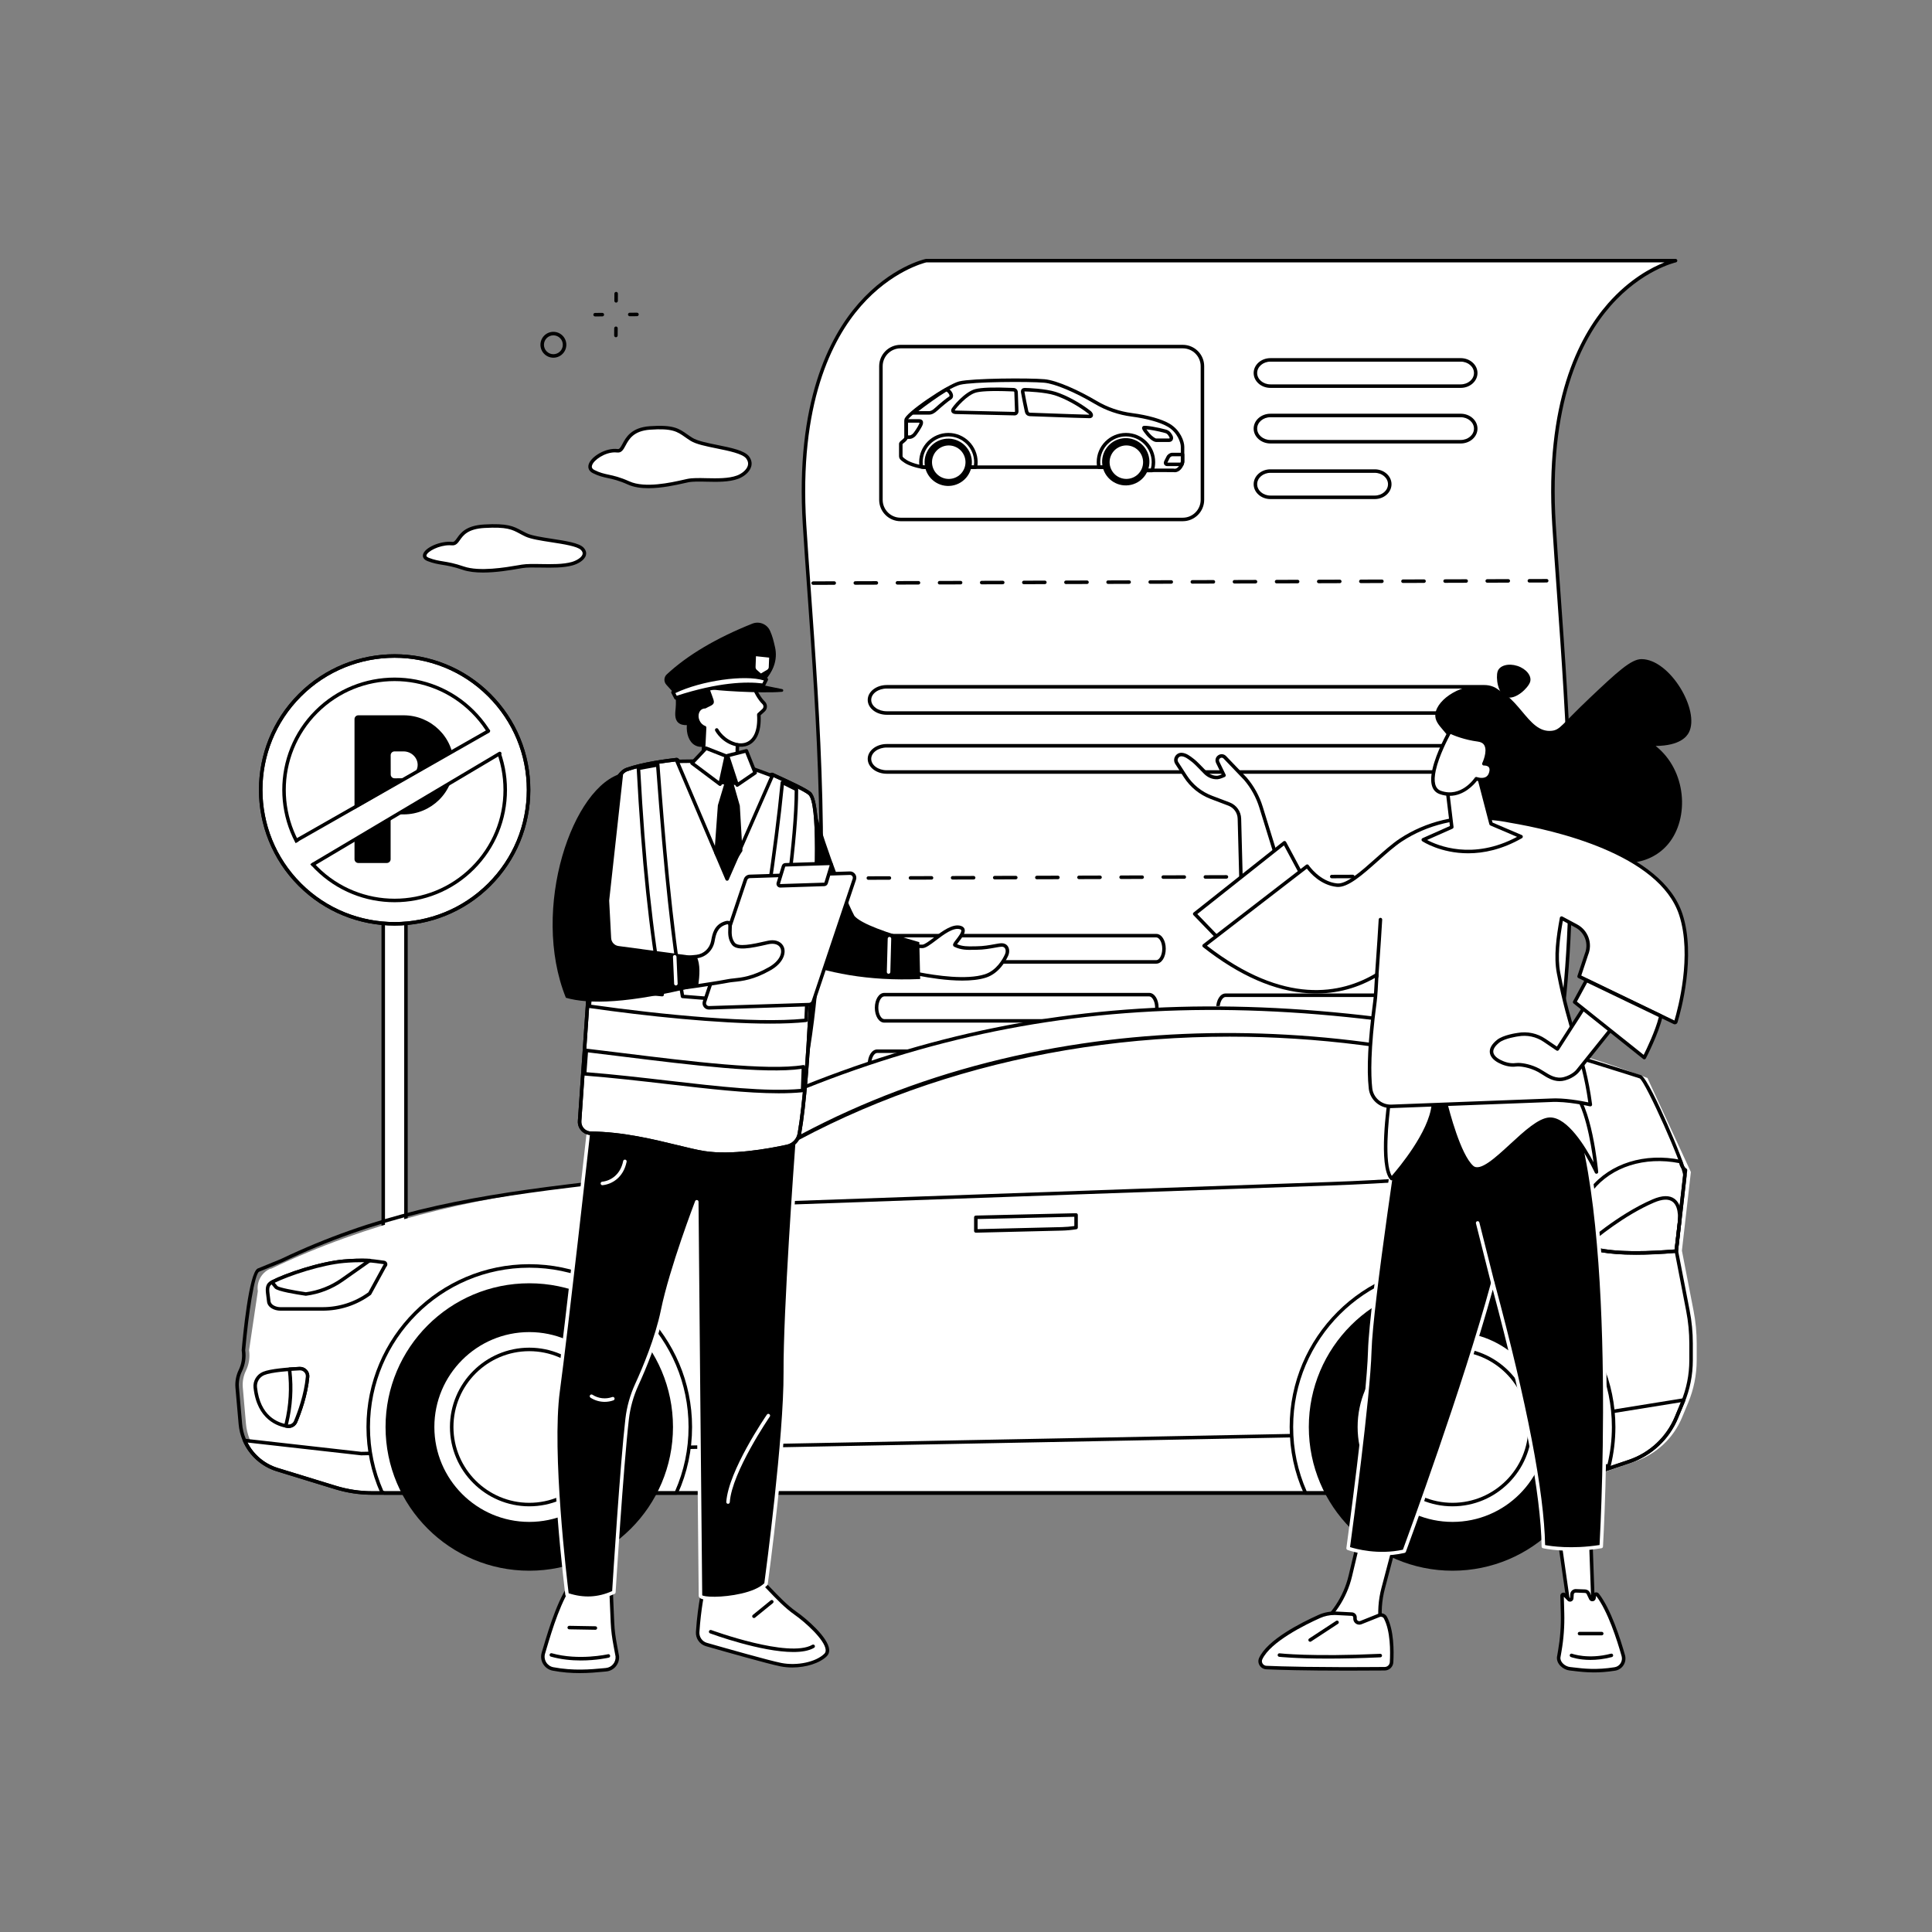 <?xml version="1.0" encoding="utf-8"?>
<!-- Generator: Adobe Illustrator 24.3.0, SVG Export Plug-In . SVG Version: 6.00 Build 0)  -->
<svg version="1.1" xmlns="http://www.w3.org/2000/svg" xmlns:xlink="http://www.w3.org/1999/xlink" x="0px" y="0px"
	 viewBox="0 0 2500 2500" style="enable-background:new 0 0 2500 2500;" xml:space="preserve">
<rect x="0" y="0" width="2500" height="2500" fill="#808080" stroke="none"/>
<style type="text/css">
	.st0{display:none;}
	.st1{fill:#FFFFFF;}
</style>
<g id="Background" class="st0">
</g>
<g id="Illustration">
	<g id="Parking_fines_1_">
		<g>
			<g>
				<path class="st1" d="M827.59,1702.6C1135.1,1600.46,1059.82,982,1041.03,678.62c-18.79-303.38,157.3-341.35,157.3-341.35h969.81
					c0,0-176.08,37.97-157.3,341.35s94.07,921.84-213.45,1023.99H827.59z"/>
				<path d="M1797.39,1704.88H827.59c-1.11,0-2.07-0.81-2.24-1.91c-0.18-1.1,0.47-2.16,1.53-2.52
					c122.43-40.67,195.02-165.1,221.92-380.4c22.73-181.94,7.3-396.5-3.96-553.17c-2.26-31.39-4.39-61.05-6.06-88.11
					c-9.75-157.49,33.86-242.5,72.17-286.08c41.69-47.43,85.09-57.23,86.92-57.63c0.16-0.03,0.32-0.05,0.48-0.05h969.81
					c1.16,0,2.13,0.88,2.26,2.03c0.12,1.15-0.64,2.22-1.78,2.46c-0.44,0.09-43.99,9.99-84.69,56.43
					c-37.63,42.95-80.47,126.83-70.82,282.55c1.67,27.04,3.81,56.68,6.06,88.07c11.28,156.86,26.72,371.68,3.94,554.06
					c-12.42,99.43-35.3,181.12-67.99,242.79c-38.09,71.85-90.92,119.42-157,141.37C1797.88,1704.84,1797.64,1704.88,1797.39,1704.88
					z M840.57,1700.33h956.46c122.22-40.79,194.7-165.19,221.57-380.29c22.73-181.94,7.3-396.5-3.96-553.17
					c-2.26-31.39-4.39-61.05-6.06-88.11c-9.75-157.49,33.86-242.5,72.16-286.08c27.91-31.75,56.59-46.64,73.05-53.13h-955.2
					c-3.41,0.82-45.26,11.64-84.47,56.38c-37.63,42.95-80.47,126.83-70.83,282.55c1.67,27.04,3.81,56.68,6.06,88.07
					c11.27,156.86,26.71,371.68,3.93,554.06c-12.42,99.43-35.3,181.12-67.99,242.79C949.6,1630.75,900.95,1676.75,840.57,1700.33z"
					/>
			</g>
			<g>
				<g>
					<path class="st1" d="M1530.24,597.17c0,3.5-3.89,11.66-10.11,11.66c-6.22,0-40.04,0-46.26,0c-6.22,0-12.44-4.28-21.19-4.28
						s-196.89,0-212.24,0c-15.35,0-38.29,0-43.83,0c-5.54,0-18.76-3.5-24.59-7.39c-5.83-3.89-6.41-4.86-6.41-7.39
						c0-2.53,0-13.02,0-15.35c0-2.33,7-4.86,7-8.94c0-4.08,0-16.72,0-22.55c0-5.83,52.48-43.15,69.19-47.23
						c16.71-4.08,89.99-4.47,109.62-2.72c19.63,1.75,61.81,22.55,88.43,42.18c28.57,0,59.28,7.18,72.69,15.25
						c13.41,8.07,17.69,21.87,17.69,27.7S1530.24,597.17,1530.24,597.17z"/>
					<g>
						<path class="st1" d="M1227.23,562.47c19.64,0,35.57,15.92,35.57,35.57c0,2.23-0.21,4.4-0.61,6.51c-11.22,0-19.08,0-21.75,0
							c-15.35,0-38.29,0-43.83,0c-1.18,0-2.71-0.17-4.43-0.45c-0.34-1.97-0.53-3.99-0.53-6.06
							C1191.66,578.4,1207.59,562.47,1227.23,562.47z"/>
						<path d="M1262.19,606.82h-65.57c-1.26,0-2.87-0.16-4.8-0.48c-0.95-0.16-1.7-0.9-1.87-1.85c-0.37-2.15-0.56-4.32-0.56-6.45
							c0-20.86,16.97-37.84,37.84-37.84c20.86,0,37.84,16.97,37.84,37.84c0,2.28-0.22,4.61-0.64,6.93
							C1264.23,606.04,1263.29,606.82,1262.19,606.82z M1194.19,602.1c0.96,0.12,1.78,0.18,2.43,0.18h63.63
							c0.18-1.42,0.28-2.84,0.28-4.24c0-18.36-14.94-33.3-33.3-33.3c-18.36,0-33.3,14.94-33.3,33.3
							C1193.93,599.38,1194.02,600.74,1194.19,602.1z"/>
					</g>
					<g>
						<path class="st1" d="M1452.69,604.55c-2.03,0-13.73,0-30.69,0c-0.39-2.11-0.61-4.29-0.61-6.51
							c0-19.64,15.92-35.57,35.57-35.57c19.64,0,35.57,15.92,35.57,35.57c0,3.76-0.59,7.38-1.67,10.79c-7.71,0-14.52,0-16.99,0
							C1467.65,608.83,1461.43,604.55,1452.69,604.55z"/>
						<path d="M1490.86,611.1h-16.99c-3.19,0-6.24-0.96-9.46-1.97c-3.6-1.13-7.33-2.3-11.73-2.3H1422c-1.1,0-2.03-0.78-2.23-1.86
							c-0.43-2.31-0.64-4.64-0.64-6.93c0-20.86,16.97-37.84,37.84-37.84c20.86,0,37.84,16.97,37.84,37.84
							c0,3.91-0.6,7.77-1.78,11.47C1492.73,610.46,1491.85,611.1,1490.86,611.1z M1423.94,602.28h28.74c5.09,0,9.34,1.34,13.09,2.51
							c3.01,0.94,5.6,1.76,8.1,1.76h15.29c0.73-2.77,1.1-5.63,1.1-8.52c0-18.36-14.94-33.3-33.3-33.3s-33.3,14.94-33.3,33.3
							C1423.67,599.44,1423.76,600.86,1423.94,602.28z"/>
					</g>
					<path d="M1512.67,571.93h-16.52c-4.23,0-10.05-5.77-11.94-7.99c-6.8-8.01-6.5-9.75-6.34-10.69c0.14-0.8,0.61-1.48,1.29-1.88
						c2.57-1.49,19.38,1.71,29.81,4.57c2.47,0.68,4.66,2.2,6.15,4.28c1.35,1.87,2.17,3.3,2.52,4.35c0.64,1.91,0.41,3.9-0.6,5.31
						C1516.09,571.2,1514.54,571.93,1512.67,571.93z M1483.48,555.59c0.85,1.27,2.21,3.08,4.19,5.42c2.92,3.44,7.1,6.39,8.47,6.39
						h16.52c0.34,0,0.61-0.07,0.69-0.16c0.1-0.14,0.18-0.6-0.02-1.22c-0.07-0.21-0.42-1.07-1.9-3.13c-0.89-1.24-2.19-2.14-3.66-2.55
						C1497.19,557.42,1487.89,555.98,1483.48,555.59z"/>
					<path d="M1529.37,603.13h-18.96c-1.65,0-3.05-0.72-3.82-1.97c-0.83-1.35-0.81-3.11,0.05-4.82l2.89-5.73
						c1.36-2.71,4.5-4.75,7.29-4.75h13.41c1.26,0,2.27,1.02,2.27,2.27v9.04c0,1.62-0.56,3.36-1.03,4.54
						C1531.14,602.56,1530.3,603.13,1529.37,603.13z M1510.53,598.94h0.02H1510.53z M1510.62,598.57l17.12,0.02
						c0.2-0.78,0.23-1.25,0.23-1.42v-6.77h-11.14c-0.97,0-2.6,0.98-3.23,2.25c0,0,0,0,0,0l-2.89,5.73
						C1510.67,598.45,1510.64,598.51,1510.62,598.57z M1511.57,591.63h0.02H1511.57z"/>
					<path d="M1409.47,541.14c-4.88,0-29.76-0.9-57.1-1.9c-10.17-0.37-18.2-0.67-19.24-0.68c-5.5-0.08-6.61-4.33-7.02-5.92
						c-0.53-2.01-4.7-22.72-4.92-24.72c-0.11-1.04-0.33-2.96,0.98-4.42c0.91-1.01,2.24-1.5,4.09-1.5c3.71,0,26.83,0.95,39.95,5.16
						c14.13,4.54,31.46,14.03,45.21,24.77c1.49,1.16,3.54,3.95,2.74,6.5c-0.24,0.76-1.11,2.55-4.02,2.7
						C1410.02,541.14,1409.79,541.14,1409.47,541.14z M1409.82,537.25h0.02H1409.82z M1325.65,506.58c0,0.17,0.01,0.43,0.06,0.84
						c0.18,1.57,4.21,21.82,4.8,24.07c0.52,2.01,1.05,2.51,2.69,2.53c1.08,0.02,8.74,0.3,19.34,0.69c19.61,0.72,51.81,1.9,56.84,1.9
						c0.06,0,0.12,0,0.18,0c-0.22-0.38-0.55-0.82-0.91-1.1c-13.16-10.27-30.36-19.7-43.81-24.02c-12.54-4.02-35.53-4.94-38.57-4.94
						C1325.99,506.54,1325.79,506.56,1325.65,506.58z"/>
					<path d="M1312.86,537.54c-1.77,0-72.06-1.62-75.97-1.75c-2.53-0.08-4.25-0.76-5.24-2.07c-0.55-0.73-1.12-1.98-0.68-3.84
						c0.65-2.76,17.25-22.77,30.98-26.36c7.85-2.05,23.81-2.59,47.44-1.6c0.94,0.04,1.54,0.07,1.72,0.07c3.54,0,5.83,2.22,5.96,5.78
						c0.09,2.37,0.88,23.21,0.88,24.38C1317.95,534.83,1316.21,537.54,1312.86,537.54z M1235.39,531c0.23,0.09,0.73,0.22,1.65,0.25
						c3.91,0.13,74.06,1.75,75.82,1.75c0.18,0,0.55,0,0.55-0.84c0-0.83-0.52-14.93-0.87-24.21c-0.04-1.1-0.35-1.41-1.42-1.41
						c-0.2,0-0.87-0.03-1.91-0.07c-28.87-1.21-41.01,0.12-46.1,1.46C1251.28,511.01,1236.84,528.22,1235.39,531z M1235.33,531.12
						C1235.34,531.12,1235.34,531.12,1235.33,531.12c0.01,0,0-0.01,0-0.01C1235.33,531.11,1235.33,531.12,1235.33,531.12
						C1235.33,531.12,1235.33,531.12,1235.33,531.12z"/>
					<path d="M1202.03,536.55h-20.11c-0.96,0-1.82-0.61-2.14-1.51c-0.32-0.91-0.04-1.92,0.71-2.52c9.21-7.48,29.2-22.32,42.89-30.41
						c0.54-0.32,1.18-0.4,1.78-0.23c3.76,1.08,7.6,5.6,8.06,9.49c0.29,2.43-0.72,4.49-2.76,5.65c-2.81,1.6-12.76,9.88-17.17,13.97
						C1209.03,534.94,1205.77,536.55,1202.03,536.55z M1188.45,532.01h13.58c2.09,0,4.28-0.74,8.17-4.35
						c4.14-3.85,14.6-12.65,18.01-14.6c0.32-0.18,0.58-0.4,0.49-1.17c-0.21-1.79-2.17-4.3-3.98-5.31
						C1213.86,513.13,1198.54,524.19,1188.45,532.01z"/>
					<path d="M1176.89,567.95h-4.3c-0.63,0-1.23-0.26-1.66-0.72c-0.43-0.46-0.65-1.08-0.61-1.7c0-0.03,0.01-0.1,0.02-0.15v-20.69
						c0-1.26,1.02-2.27,2.27-2.27h16.62c0.78,0,3.15,0,4.46,1.86c1.41,2.01,0.43,4.7,0.11,5.59c-1.34,3.68-7.77,13.47-9.97,15.18
						C1181.85,566.57,1179.84,567.95,1176.89,567.95z M1174.89,563.41h2.01c1.4,0,2.41-0.6,4.14-1.95
						c1.33-1.06,7.32-9.94,8.49-13.15c0.24-0.65,0.32-1.07,0.35-1.31c-0.15-0.02-0.35-0.04-0.64-0.04h-14.35V563.41z"/>
					<path d="M1473.86,611.1c-3.18,0-6.25-0.96-9.45-1.97c-3.6-1.13-7.33-2.3-11.73-2.3h-256.07c-6.2,0-19.85-3.77-25.85-7.77
						c-5.84-3.9-7.42-5.49-7.42-9.28v-15.35c0-2.09,1.76-3.5,3.62-5c1.5-1.2,3.37-2.7,3.37-3.94v-22.55
						c0-8.26,56.1-45.82,70.92-49.44c16.81-4.1,90.41-4.56,110.36-2.78c16.36,1.46,45.61,15.11,67.33,28
						c14.13,8.38,29.69,13.72,46.22,15.86c20.02,2.6,38.62,7.91,48.54,13.89c13.69,8.24,18.79,22.56,18.79,29.65v19.05
						c0,3.25-2.31,8.61-6.05,11.59c-2.5,1.99-5.34,2.73-8.24,2.15l-41.86-0.01C1475.51,611.04,1474.69,611.1,1473.86,611.1z
						 M1476.15,606.35l42.3,0.01c0.17,0,0.34,0.02,0.51,0.06c1.63,0.37,3.16-0.02,4.66-1.22c2.65-2.11,4.34-6.17,4.34-8.04v-19.05
						c0-5.14-4.05-18.21-16.59-25.76c-9.42-5.67-27.34-10.75-46.78-13.27c-17.15-2.22-33.28-7.76-47.95-16.46
						c-25.58-15.17-51.87-26.17-65.42-27.38c-19.74-1.76-92.4-1.36-108.88,2.67c-15.9,3.88-65.13,39.21-67.46,45.19v22.38
						c0,3.41-2.93,5.77-5.07,7.48c-0.65,0.52-1.62,1.3-1.92,1.71v15.1c0,1.42,0,1.89,5.4,5.5c5.21,3.48,17.97,7.01,23.33,7.01
						h256.07c5.09,0,9.34,1.34,13.09,2.51c3.7,1.16,6.89,2.17,9.96,1.59C1475.87,606.36,1476.01,606.35,1476.15,606.35z"/>
					<g>
						
							<ellipse transform="matrix(0.973 -0.23 0.23 0.973 -98.426 350.74)" cx="1456.96" cy="598.04" rx="30.61" ry="30.61"/>
						
							<ellipse transform="matrix(0.383 -0.924 0.924 0.383 346.89 1715.237)" class="st1" cx="1456.96" cy="598.04" rx="21.66" ry="21.66"/>
					</g>
					<g>
						
							<ellipse transform="matrix(0.987 -0.16 0.16 0.987 -79.949 204.303)" cx="1227.23" cy="598.04" rx="30.61" ry="30.61"/>
						
							<ellipse transform="matrix(0.383 -0.924 0.924 0.383 205.072 1502.991)" class="st1" cx="1227.23" cy="598.04" rx="21.66" ry="21.66"/>
					</g>
				</g>
				<path d="M1530.54,674.45h-365.23c-15.26,0-27.67-12.42-27.67-27.67v-172.9c0-15.26,12.42-27.67,27.67-27.67h365.23
					c15.26,0,27.67,12.41,27.67,27.67v172.9C1558.22,662.04,1545.8,674.45,1530.54,674.45z M1165.31,450.75
					c-12.75,0-23.13,10.38-23.13,23.13v172.9c0,12.75,10.38,23.13,23.13,23.13h365.23c12.75,0,23.13-10.38,23.13-23.13v-172.9
					c0-12.75-10.38-23.13-23.13-23.13H1165.31z"/>
			</g>
			<g>
				<path d="M1920.82,924.93h-773.34c-13.6,0-24.66-8.63-24.66-19.25c0-10.61,11.06-19.25,24.66-19.25h773.34
					c13.6,0,24.66,8.63,24.66,19.25C1945.48,916.3,1934.42,924.93,1920.82,924.93z M1147.48,890.98c-11.09,0-20.12,6.6-20.12,14.7
					c0,8.11,9.03,14.7,20.12,14.7h773.34c11.09,0,20.12-6.6,20.12-14.7c0-8.11-9.02-14.7-20.12-14.7H1147.48z"/>
				<path d="M1920.82,1001.25h-773.34c-13.6,0-24.66-8.63-24.66-19.25c0-10.61,11.06-19.25,24.66-19.25h773.34
					c13.6,0,24.66,8.63,24.66,19.25C1945.48,992.62,1934.42,1001.25,1920.82,1001.25z M1147.48,967.3c-11.09,0-20.12,6.6-20.12,14.7
					c0,8.11,9.03,14.7,20.12,14.7h773.34c11.09,0,20.12-6.6,20.12-14.7c0-8.11-9.02-14.7-20.12-14.7H1147.48z"/>
			</g>
			<g>
				<path d="M1496.28,1246.97h-342.84c-6.84,0-12.2-8.45-12.2-19.25s5.36-19.25,12.2-19.25h342.84c6.84,0,12.2,8.45,12.2,19.25
					S1503.12,1246.97,1496.28,1246.97z M1153.44,1213.02c-3.62,0-7.66,6.04-7.66,14.7c0,8.67,4.03,14.7,7.66,14.7h342.84
					c3.62,0,7.66-6.04,7.66-14.7c0-8.67-4.03-14.7-7.66-14.7H1153.44z"/>
				<path d="M1487.07,1323.29h-342.84c-6.84,0-12.2-8.45-12.2-19.25c0-10.79,5.36-19.25,12.2-19.25h342.84
					c6.84,0,12.2,8.45,12.2,19.25C1499.27,1314.83,1493.91,1323.29,1487.07,1323.29z M1144.23,1289.34c-3.62,0-7.66,6.04-7.66,14.7
					s4.03,14.7,7.66,14.7h342.84c3.62,0,7.65-6.04,7.65-14.7s-4.03-14.7-7.65-14.7H1144.23z"/>
				<path d="M1477.87,1396.48h-342.84c-6.84,0-12.2-8.45-12.2-19.25c0-10.79,5.36-19.25,12.2-19.25h342.84
					c6.84,0,12.2,8.45,12.2,19.25C1490.07,1388.02,1484.71,1396.48,1477.87,1396.48z M1135.03,1362.53c-3.62,0-7.66,6.04-7.66,14.7
					c0,8.67,4.03,14.7,7.66,14.7h342.84c3.62,0,7.66-6.04,7.66-14.7c0-8.67-4.03-14.7-7.66-14.7H1135.03z"/>
				<path class="st1" d="M1109.71,1470.52h342.84c5.48,0,9.93-7.6,9.93-16.98s-4.44-16.98-9.93-16.98h-342.84
					c-5.48,0-9.93,7.6-9.93,16.98C1099.78,1462.92,1104.23,1470.52,1109.71,1470.52z"/>
			</g>
			<g>
				<path class="st1" d="M1595.07,1245.46h342.84c5.48,0,9.93-7.6,9.93-16.98c0-9.38-4.44-16.98-9.93-16.98h-342.84
					c-5.48,0-9.93,7.6-9.93,16.98C1585.15,1237.86,1589.59,1245.46,1595.07,1245.46z"/>
				<path d="M1928.71,1324.05h-342.84c-6.84,0-12.2-8.45-12.2-19.25s5.36-19.25,12.2-19.25h342.84c6.84,0,12.2,8.45,12.2,19.25
					S1935.55,1324.05,1928.71,1324.05z M1585.86,1290.1c-3.62,0-7.65,6.04-7.65,14.7c0,8.67,4.03,14.7,7.65,14.7h342.84
					c3.62,0,7.65-6.04,7.65-14.7c0-8.67-4.03-14.7-7.65-14.7H1585.86z"/>
				<path class="st1" d="M1572.06,1394.97h342.84c5.48,0,9.93-7.6,9.93-16.98c0-9.38-4.44-16.98-9.93-16.98h-342.84
					c-5.48,0-9.93,7.6-9.93,16.98C1562.13,1387.37,1566.57,1394.97,1572.06,1394.97z"/>
				<path class="st1" d="M1549.04,1471.29h342.84c5.48,0,9.93-7.6,9.93-16.98c0-9.38-4.44-16.98-9.93-16.98h-342.84
					c-5.48,0-9.93,7.6-9.93,16.98C1539.11,1463.69,1543.56,1471.29,1549.04,1471.29z"/>
			</g>
			<g>
				<path d="M1890.17,501.92h-246.26c-11.96,0-21.69-8.63-21.69-19.25c0-10.61,9.73-19.25,21.69-19.25h246.26
					c11.96,0,21.69,8.63,21.69,19.25C1911.87,493.29,1902.14,501.92,1890.17,501.92z M1643.91,467.97c-9.46,0-17.15,6.6-17.15,14.7
					c0,8.11,7.69,14.7,17.15,14.7h246.26c9.46,0,17.15-6.6,17.15-14.7c0-8.11-7.69-14.7-17.15-14.7H1643.91z"/>
				<path d="M1890.17,573.86h-246.26c-11.96,0-21.69-8.63-21.69-19.25c0-10.61,9.73-19.25,21.69-19.25h246.26
					c11.96,0,21.69,8.63,21.69,19.25C1911.87,565.23,1902.14,573.86,1890.17,573.86z M1643.91,539.91c-9.46,0-17.15,6.6-17.15,14.7
					s7.69,14.7,17.15,14.7h246.26c9.46,0,17.15-6.6,17.15-14.7s-7.69-14.7-17.15-14.7H1643.91z"/>
				<path d="M1778.92,645.8h-135.01c-11.96,0-21.69-8.63-21.69-19.25c0-10.61,9.73-19.25,21.69-19.25h135.01
					c11.96,0,21.69,8.63,21.69,19.25C1800.62,637.17,1790.89,645.8,1778.92,645.8z M1643.91,611.85c-9.46,0-17.15,6.6-17.15,14.7
					c0,8.11,7.69,14.7,17.15,14.7h135.01c9.46,0,17.15-6.6,17.15-14.7c0-8.11-7.7-14.7-17.15-14.7H1643.91z"/>
			</g>
			<path d="M1052.23,756.83c-1.25,0-2.27-1.01-2.27-2.26c0-1.25,1.01-2.27,2.26-2.28l27.26-0.09c0,0,0,0,0.01,0
				c1.25,0,2.27,1.01,2.27,2.26c0,1.25-1.01,2.27-2.26,2.28L1052.23,756.83C1052.24,756.83,1052.24,756.83,1052.23,756.83z
				 M1106.75,756.65c-1.25,0-2.27-1.01-2.27-2.26s1.01-2.27,2.26-2.28l27.26-0.09c0,0,0,0,0.01,0c1.25,0,2.27,1.01,2.27,2.26
				c0,1.25-1.01,2.27-2.26,2.28L1106.75,756.65C1106.75,756.65,1106.75,756.65,1106.75,756.65z M1161.26,756.47
				c-1.25,0-2.27-1.01-2.27-2.26s1.01-2.27,2.26-2.28l27.26-0.09c0,0,0,0,0.01,0c1.25,0,2.27,1.01,2.27,2.26
				c0,1.25-1.01,2.27-2.26,2.28L1161.26,756.47C1161.27,756.47,1161.27,756.47,1161.26,756.47z M1215.78,756.3
				c-1.25,0-2.27-1.01-2.27-2.26s1.01-2.27,2.26-2.28l27.26-0.09c0,0,0,0,0.01,0c1.25,0,2.27,1.01,2.27,2.26
				c0,1.25-1.01,2.27-2.26,2.28L1215.78,756.3C1215.78,756.3,1215.78,756.3,1215.78,756.3z M1270.29,756.12
				c-1.25,0-2.27-1.01-2.27-2.26c0-1.25,1.01-2.27,2.26-2.28l27.26-0.09c0,0,0,0,0.01,0c1.25,0,2.27,1.01,2.27,2.26
				c0,1.25-1.01,2.27-2.26,2.28L1270.29,756.12C1270.3,756.12,1270.3,756.12,1270.29,756.12z M1324.81,755.95
				c-1.25,0-2.27-1.01-2.27-2.26c0-1.25,1.01-2.27,2.26-2.28l27.26-0.09c0,0,0,0,0.01,0c1.25,0,2.27,1.01,2.27,2.26
				c0,1.25-1.01,2.27-2.26,2.28L1324.81,755.95C1324.81,755.95,1324.81,755.95,1324.81,755.95z M1379.32,755.77
				c-1.25,0-2.27-1.01-2.27-2.26c0-1.25,1.01-2.27,2.26-2.28l27.26-0.09c0,0,0,0,0.01,0c1.25,0,2.27,1.01,2.27,2.26
				s-1.01,2.27-2.26,2.28L1379.32,755.77C1379.32,755.77,1379.32,755.77,1379.32,755.77z M1433.83,755.59
				c-1.25,0-2.27-1.01-2.27-2.26c0-1.25,1.01-2.27,2.26-2.28l27.26-0.09c0,0,0,0,0.01,0c1.25,0,2.27,1.01,2.27,2.26
				c0,1.25-1.01,2.27-2.26,2.28L1433.83,755.59C1433.84,755.59,1433.84,755.59,1433.83,755.59z M1488.35,755.42
				c-1.25,0-2.27-1.01-2.27-2.26c0-1.25,1.01-2.27,2.26-2.28l27.26-0.09c0,0,0,0,0.01,0c1.25,0,2.27,1.01,2.27,2.26
				c0,1.25-1.01,2.27-2.26,2.28L1488.35,755.42C1488.35,755.42,1488.35,755.42,1488.35,755.42z M1542.86,755.24
				c-1.25,0-2.27-1.01-2.27-2.26c0-1.25,1.01-2.27,2.26-2.28l27.26-0.09c0,0,0,0,0.01,0c1.25,0,2.27,1.01,2.27,2.26
				s-1.01,2.27-2.26,2.28L1542.86,755.24C1542.87,755.24,1542.87,755.24,1542.86,755.24z M1597.38,755.06
				c-1.25,0-2.27-1.01-2.27-2.26c0-1.25,1.01-2.27,2.26-2.28l27.26-0.09c0,0,0,0,0.01,0c1.25,0,2.27,1.01,2.27,2.26
				c0,1.25-1.01,2.27-2.26,2.28L1597.38,755.06C1597.38,755.06,1597.38,755.06,1597.38,755.06z M1651.89,754.89
				c-1.25,0-2.27-1.01-2.27-2.26s1.01-2.27,2.26-2.28l27.26-0.09c0,0,0,0,0.01,0c1.25,0,2.27,1.01,2.27,2.26s-1.01,2.27-2.26,2.28
				L1651.89,754.89C1651.9,754.89,1651.9,754.89,1651.89,754.89z M1706.41,754.71c-1.25,0-2.27-1.01-2.27-2.26
				c0-1.25,1.01-2.27,2.26-2.28l27.26-0.09c1.2-0.04,2.27,1.01,2.28,2.26c0,1.25-1.01,2.27-2.26,2.28L1706.41,754.71
				C1706.41,754.71,1706.41,754.71,1706.41,754.71z M1760.92,754.54c-1.25,0-2.27-1.01-2.27-2.26c0-1.25,1.01-2.27,2.26-2.28
				l27.26-0.09c0,0,0,0,0.01,0c1.25,0,2.27,1.01,2.27,2.26c0,1.25-1.01,2.27-2.26,2.28L1760.92,754.54
				C1760.93,754.54,1760.92,754.54,1760.92,754.54z M1815.44,754.36c-1.25,0-2.27-1.01-2.27-2.26c0-1.25,1.01-2.27,2.26-2.28
				l27.26-0.09c0,0,0,0,0.01,0c1.25,0,2.27,1.01,2.27,2.26c0,1.25-1.01,2.27-2.26,2.28L1815.44,754.36
				C1815.44,754.36,1815.44,754.36,1815.44,754.36z M1869.95,754.18c-1.25,0-2.27-1.01-2.27-2.26c0-1.25,1.01-2.27,2.26-2.28
				l27.26-0.09c0,0,0,0,0.01,0c1.25,0,2.27,1.01,2.27,2.26c0,1.25-1.01,2.27-2.26,2.28L1869.95,754.18
				C1869.95,754.18,1869.95,754.18,1869.95,754.18z M1924.46,754.01c-1.25,0-2.27-1.01-2.27-2.26c0-1.25,1.01-2.27,2.26-2.28
				l27.26-0.09c0,0,0,0,0.01,0c1.25,0,2.27,1.01,2.27,2.26c0,1.25-1.01,2.27-2.26,2.28L1924.46,754.01
				C1924.47,754.01,1924.47,754.01,1924.46,754.01z M1978.98,753.83c-1.25,0-2.27-1.01-2.27-2.26c0-1.25,1.01-2.27,2.26-2.28
				l22.45-0.07c0,0,0,0,0.01,0c1.25,0,2.27,1.01,2.27,2.26s-1.01,2.27-2.26,2.28L1978.98,753.83
				C1978.98,753.83,1978.98,753.83,1978.98,753.83z"/>
			<path d="M1069.1,1138.65c-1.25,0-2.27-1.01-2.27-2.26c0-1.25,1.01-2.27,2.26-2.28l27.26-0.09c0,0,0,0,0.01,0
				c1.25,0,2.27,1.01,2.27,2.26c0,1.25-1.01,2.27-2.26,2.28L1069.1,1138.65C1069.11,1138.65,1069.1,1138.65,1069.1,1138.65z
				 M1123.62,1138.47c-1.25,0-2.27-1.01-2.27-2.26c0-1.25,1.01-2.27,2.26-2.28l27.26-0.09c0,0,0,0,0.01,0
				c1.25,0,2.27,1.01,2.27,2.26s-1.01,2.27-2.26,2.28L1123.62,1138.47C1123.62,1138.47,1123.62,1138.47,1123.62,1138.47z
				 M1178.13,1138.3c-1.25,0-2.27-1.01-2.27-2.26c0-1.25,1.01-2.27,2.26-2.28l27.26-0.09c0,0,0,0,0.01,0c1.25,0,2.27,1.01,2.27,2.26
				s-1.01,2.27-2.26,2.28L1178.13,1138.3C1178.14,1138.3,1178.13,1138.3,1178.13,1138.3z M1232.65,1138.12
				c-1.25,0-2.27-1.01-2.27-2.26c0-1.25,1.01-2.27,2.26-2.28l27.26-0.09c1.22,0.06,2.27,1.01,2.28,2.26c0,1.25-1.01,2.27-2.26,2.28
				L1232.65,1138.12C1232.65,1138.12,1232.65,1138.12,1232.65,1138.12z M1287.16,1137.94c-1.25,0-2.27-1.01-2.27-2.26
				c0-1.25,1.01-2.27,2.26-2.28l27.26-0.09c0,0,0,0,0.01,0c1.25,0,2.27,1.01,2.27,2.26c0,1.25-1.01,2.27-2.26,2.28L1287.16,1137.94
				C1287.16,1137.94,1287.16,1137.94,1287.16,1137.94z M1341.67,1137.77c-1.25,0-2.27-1.01-2.27-2.26c0-1.25,1.01-2.27,2.26-2.28
				l27.26-0.09c0,0,0,0,0.01,0c1.25,0,2.27,1.01,2.27,2.26c0,1.25-1.01,2.27-2.26,2.28L1341.67,1137.77
				C1341.68,1137.77,1341.67,1137.77,1341.67,1137.77z M1396.19,1137.59c-1.25,0-2.27-1.01-2.27-2.26c0-1.25,1.01-2.27,2.26-2.28
				l27.26-0.09c0,0,0,0,0.01,0c1.25,0,2.27,1.01,2.27,2.26c0,1.25-1.01,2.27-2.26,2.28L1396.19,1137.59
				C1396.19,1137.59,1396.19,1137.59,1396.19,1137.59z M1450.7,1137.41c-1.25,0-2.27-1.01-2.27-2.26c0-1.25,1.01-2.27,2.26-2.28
				l27.26-0.09c0,0,0,0,0.01,0c1.25,0,2.27,1.01,2.27,2.26c0,1.25-1.01,2.27-2.26,2.28L1450.7,1137.41
				C1450.71,1137.41,1450.7,1137.41,1450.7,1137.41z M1505.22,1137.23c-1.25,0-2.27-1.01-2.27-2.26c0-1.25,1.01-2.27,2.26-2.28
				l27.26-0.09c0,0,0,0,0.01,0c1.25,0,2.27,1.01,2.27,2.26c0,1.25-1.01,2.27-2.26,2.28L1505.22,1137.23
				C1505.22,1137.23,1505.22,1137.23,1505.22,1137.23z M1559.73,1137.06c-1.25,0-2.27-1.01-2.27-2.26c0-1.25,1.01-2.27,2.26-2.28
				l27.26-0.09c0,0,0,0,0.01,0c1.25,0,2.27,1.01,2.27,2.26c0,1.25-1.01,2.27-2.26,2.28L1559.73,1137.06
				C1559.74,1137.06,1559.73,1137.06,1559.73,1137.06z M1614.25,1136.88c-1.25,0-2.27-1.01-2.27-2.26c0-1.25,1.01-2.27,2.26-2.28
				l27.26-0.09c0,0,0,0,0.01,0c1.25,0,2.27,1.01,2.27,2.26c0,1.25-1.01,2.27-2.26,2.28L1614.25,1136.88
				C1614.25,1136.88,1614.25,1136.88,1614.25,1136.88z M1668.76,1136.7c-1.25,0-2.27-1.01-2.27-2.26c0-1.25,1.01-2.27,2.26-2.28
				l27.26-0.09c0,0,0,0,0.01,0c1.25,0,2.27,1.01,2.27,2.26c0,1.25-1.01,2.27-2.26,2.28L1668.76,1136.7
				C1668.76,1136.7,1668.76,1136.7,1668.76,1136.7z M1723.27,1136.52c-1.25,0-2.27-1.01-2.27-2.26s1.01-2.27,2.26-2.28l27.26-0.09
				c0,0,0,0,0.01,0c1.25,0,2.27,1.01,2.27,2.26c0,1.25-1.01,2.27-2.26,2.28L1723.27,1136.52
				C1723.28,1136.52,1723.28,1136.52,1723.27,1136.52z M1777.79,1136.35c-1.25,0-2.27-1.01-2.27-2.26s1.01-2.27,2.26-2.28
				l27.26-0.09c0,0,0,0,0.01,0c1.25,0,2.27,1.01,2.27,2.26s-1.01,2.27-2.26,2.28L1777.79,1136.35
				C1777.79,1136.35,1777.79,1136.35,1777.79,1136.35z M1832.3,1136.17c-1.25,0-2.27-1.01-2.27-2.26s1.01-2.27,2.26-2.28l27.26-0.09
				c0,0,0,0,0.01,0c1.25,0,2.27,1.01,2.27,2.26c0,1.25-1.01,2.27-2.26,2.28L1832.3,1136.17
				C1832.31,1136.17,1832.3,1136.17,1832.3,1136.17z M1886.82,1135.99c-1.25,0-2.27-1.01-2.27-2.26s1.01-2.27,2.26-2.28l27.26-0.09
				c0,0,0,0,0.01,0c1.25,0,2.27,1.01,2.27,2.26c0,1.25-1.01,2.27-2.26,2.28L1886.82,1135.99
				C1886.82,1135.99,1886.82,1135.99,1886.82,1135.99z M1941.33,1135.82c-1.25,0-2.27-1.01-2.27-2.26s1.01-2.27,2.26-2.28
				l27.26-0.09c0,0,0,0,0.01,0c1.25,0,2.27,1.01,2.27,2.26c0,1.25-1.01,2.27-2.26,2.28L1941.33,1135.82
				C1941.34,1135.82,1941.33,1135.82,1941.33,1135.82z M1995.85,1135.64c-1.25,0-2.27-1.01-2.27-2.26c0-1.25,1.01-2.27,2.26-2.28
				l17.08-0.06c0,0,0,0,0.01,0c1.25,0,2.27,1.01,2.27,2.26c0,1.25-1.01,2.27-2.26,2.28L1995.85,1135.64
				C1995.85,1135.64,1995.85,1135.64,1995.85,1135.64z"/>
		</g>
		<g>
			<g>
				<g>
					<path d="M797.25,391.58c0,0-0.01,0-0.01,0c-1.25-0.01-2.26-1.03-2.26-2.28l0.05-9.36c0.01-1.25,1.03-2.21,2.28-2.26
						c1.25,0.01,2.26,1.03,2.26,2.28l-0.05,9.36C799.52,390.57,798.5,391.58,797.25,391.58z"/>
					<path d="M796.99,436.41c0,0-0.01,0-0.01,0c-1.26-0.01-2.26-1.03-2.26-2.28l0.06-9.36c0.01-1.25,1.02-2.26,2.27-2.26
						c0,0,0.01,0,0.01,0c1.26,0.01,2.26,1.03,2.26,2.28l-0.06,9.36C799.26,435.4,798.24,436.41,796.99,436.41z"/>
					<path d="M770.05,409.47c-1.25,0-2.26-1.01-2.27-2.26c-0.01-1.25,1-2.28,2.26-2.28l9.36-0.06c0,0,0.01,0,0.01,0
						c1.25,0,2.26,1.01,2.27,2.26c0.01,1.25-1,2.28-2.26,2.28l-9.36,0.06C770.06,409.47,770.05,409.47,770.05,409.47z"/>
					<path d="M814.89,409.21c-1.25,0-2.26-1.01-2.27-2.26c-0.01-1.25,1-2.28,2.26-2.28l9.36-0.06c0,0,0.01,0,0.01,0
						c1.25,0,2.26,1.01,2.27,2.26c0.01,1.25-1,2.28-2.26,2.28l-9.36,0.06C814.89,409.21,814.89,409.21,814.89,409.21z"/>
				</g>
			</g>
			<path d="M716.08,462.87c-9.24,0-16.75-7.51-16.75-16.75c0-9.24,7.51-16.75,16.75-16.75c9.23,0,16.75,7.51,16.75,16.75
				C732.83,455.36,725.32,462.87,716.08,462.87z M716.08,433.92c-6.73,0-12.21,5.48-12.21,12.21c0,6.73,5.48,12.21,12.21,12.21
				c6.73,0,12.2-5.48,12.2-12.21C728.29,439.39,722.81,433.92,716.08,433.92z"/>
		</g>
		<g>
			<g>
				<path class="st1" d="M495.91,1802.03c9.46,11.49,19.25,22.79,29.39,33.86v-706.23h-29.39V1802.03z"/>
				<path d="M525.3,1838.16c-0.63,0-1.24-0.26-1.67-0.74c-9.94-10.86-19.86-22.28-29.47-33.95c-0.33-0.41-0.52-0.92-0.52-1.44
					v-672.38c0-1.26,1.02-2.27,2.27-2.27h29.39c1.26,0,2.27,1.02,2.27,2.27v706.23c0,0.94-0.57,1.78-1.45,2.12
					C525.86,1838.11,525.58,1838.16,525.3,1838.16z M498.18,1801.22c8.13,9.85,16.47,19.51,24.85,28.8v-698.09h-24.85V1801.22z"/>
			</g>
			<g>
				<g>
					<circle class="st1" cx="510.61" cy="1022.13" r="173.35"/>
					<path d="M510.61,1197.67c-44.97,0-89.94-17.12-124.18-51.36c-68.47-68.47-68.47-179.89,0-248.36
						c68.48-68.48,179.89-68.48,248.36,0c33.17,33.17,51.44,77.27,51.44,124.18c0,46.91-18.27,91.01-51.44,124.18
						C600.55,1180.55,555.58,1197.67,510.61,1197.67z M510.61,851.14c-43.81,0-87.62,16.68-120.97,50.03
						c-66.7,66.7-66.7,175.24,0,241.94c66.7,66.7,175.24,66.7,241.94,0c32.31-32.31,50.11-75.27,50.11-120.97
						c0-45.7-17.79-88.66-50.11-120.97C598.23,867.81,554.42,851.14,510.61,851.14z"/>
				</g>
				<path d="M510.61,1197.67c-44.97,0-89.94-17.12-124.18-51.36c-68.47-68.47-68.47-179.89,0-248.36
					c68.48-68.48,179.89-68.48,248.36,0c33.17,33.17,51.44,77.27,51.44,124.18c0,46.91-18.27,91.01-51.44,124.18
					C600.55,1180.55,555.58,1197.67,510.61,1197.67z M510.61,851.14c-43.81,0-87.62,16.68-120.97,50.03
					c-66.7,66.7-66.7,175.24,0,241.94c66.7,66.7,175.24,66.7,241.94,0c32.31-32.31,50.11-75.27,50.11-120.97
					c0-45.7-17.79-88.66-50.11-120.97C598.23,867.81,554.42,851.14,510.61,851.14z"/>
				<g>
					<circle class="st1" cx="510.61" cy="1022.13" r="143.14"/>
					<path d="M510.61,1167.48c-37.24,0-74.47-14.17-102.82-42.52c-56.7-56.7-56.7-148.95,0-205.65c56.7-56.7,148.95-56.7,205.65,0
						c27.47,27.46,42.59,63.98,42.59,102.82c0,38.84-15.13,75.36-42.59,102.82C585.08,1153.3,547.84,1167.48,510.61,1167.48z
						 M510.61,881.33c-36.07,0-72.15,13.73-99.61,41.19c-54.93,54.93-54.93,144.29,0,199.22c54.93,54.93,144.3,54.92,199.22,0
						c26.61-26.61,41.26-61.98,41.26-99.61c0-37.63-14.65-73-41.26-99.61C582.75,895.06,546.68,881.33,510.61,881.33z
						 M611.82,1123.35h0.02H611.82z"/>
				</g>
				<path d="M505.46,1058.75c0-2.72,2.2-4.92,4.92-4.92c4.66,0,11.06-0.01,11.92-0.01c35.79,0,64.91-28.76,64.91-64.11
					s-29.12-64.11-64.91-64.11h-58.65c-2.72,0-4.92,2.2-4.92,4.92v181.27c0,2.72,2.2,4.92,4.92,4.92h36.89
					c2.72,0,4.92-2.2,4.92-4.92V1058.75z M522.29,972.32c9.85,0,18.17,7.96,18.17,17.38c0,9.42-8.32,17.38-18.17,17.38
					c-2.99,0-7.19,0.01-11.75,0.03c-2.72,0.01-4.94-2.18-4.95-4.9c-0.02-7.04-0.04-17.84-0.06-24.96c-0.01-2.72,2.2-4.93,4.92-4.93
					H522.29z"/>
				
					<rect x="500.03" y="877.12" transform="matrix(0.5 0.866 -0.866 0.5 1152.629 69.053)" class="st1" width="32.97" height="311.22"/>
				<path d="M383.78,1089.69c-0.79,0-1.56-0.41-1.98-1.15c-0.62-1.09-0.24-2.48,0.85-3.1l248.16-141.4c1.09-0.62,2.48-0.24,3.1,0.85
					c0.62,1.09,0.24,2.48-0.85,3.1l-248.16,141.4C384.55,1089.59,384.16,1089.69,383.78,1089.69z"/>
				<path d="M404.79,1120.92c-0.78,0-1.53-0.4-1.95-1.11c-0.64-1.08-0.29-2.47,0.79-3.11l241.91-143.67
					c1.08-0.65,2.47-0.29,3.11,0.79c0.64,1.08,0.29,2.47-0.79,3.11L405.95,1120.6C405.58,1120.82,405.18,1120.92,404.79,1120.92z"/>
			</g>
		</g>
		<g>
			<path class="st1" d="M2195.5,1760.09c0,18.91-3.74,37.63-11.02,55.09l-7.97,19.13c-11.18,26.83-33.37,47.54-60.91,56.84
				l-118.35,40.8H464.66l-98.48-30.2c-26.52-8.13-45.46-31.54-47.88-59.18l-4.14-47.4c-0.58-7.38,0.82-14.79,4.05-21.45
				c3.99-8.22,5.41-17.45,4.07-26.49l11.37-76.49c-1.76-11.87,4.44-23.5,15.27-28.66l2.35-0.56
				c123.59-58.94,255.93-90.29,391.86-106.83l57.13-6.95l65.07-34.99c361.03-222.01,881.04-245.03,1266.45-97.82l56.21,121.69
				l-11.61,101.67l15.06,77.72c2.71,14,4.08,28.22,4.08,42.47V1760.09z"/>
			<path d="M895.58,1563.22c-0.96,0-1.81-0.6-2.14-1.51c-0.33-0.93-0.03-1.97,0.76-2.57c144.31-110.24,314.69-180.5,506.41-208.84
				c172.17-25.45,356-15,531.62,30.22c14.71,3.79,24.99,17.55,24.99,33.46v86.1c0,9.17-6.57,16.82-15.27,17.79
				c-73.27,8.19-147.38,13.62-220.27,16.13l-826.02,29.2C895.64,1563.22,895.61,1563.22,895.58,1563.22z M1591.17,1341.42
				c-256.04,0-499.33,74.7-688.49,217.01l818.86-28.95c72.77-2.51,146.76-7.93,219.92-16.11c6.41-0.71,11.24-6.42,11.24-13.28v-86.1
				c0-13.84-8.87-25.79-21.58-29.06C1817.68,1355.72,1703.19,1341.42,1591.17,1341.42z"/>
			<path d="M2117.1,1623.64c-74.93,0-81.05-19.3-81.53-21.9c-0.03-0.16-0.04-0.31-0.04-0.47c0.44-16.98,4.64-41.82,22.12-63.72
				c25.75-32.26,70.82-46.28,117.61-36.61c0.96,0.2,1.68,0.99,1.8,1.96c0.46,3.94,2.37,7.34,5.25,9.35
				c0.68,0.48,1.05,1.29,0.96,2.12l-11.95,104.81c-0.12,1.07-0.98,1.91-2.06,2.01C2148.93,1622.9,2131.7,1623.64,2117.1,1623.64z
				 M2040.08,1601.03c0.78,1.97,12.53,25.29,126.92,15.76l11.59-101.68c-2.93-2.46-4.98-6.01-5.8-10.05
				c-44.56-8.72-87.21,4.73-111.61,35.3C2044.62,1561.14,2040.55,1584.76,2040.08,1601.03z"/>
			<path d="M2116.57,1623.5c-40.61,0-55.95-5.48-65.32-8.83l-1.02-0.37c-0.75-0.27-1.31-0.91-1.47-1.7
				c-0.16-0.79,0.11-1.59,0.71-2.13c0.43-0.39,43.57-39.03,88.95-58.5c12.53-5.38,22.2-5.54,28.74-0.47
				c11.64,9.04,8.36,31.11,8.21,32.04l-4.06,35.61c-0.12,1.08-0.99,1.92-2.08,2.01C2148.04,1622.83,2130.76,1623.5,2116.57,1623.5z
				 M2055.41,1611.32c12.91,4.47,37.62,11.14,111.59,5.46l3.86-33.84c0.04-0.29,3.03-20.46-6.5-27.85
				c-5.14-3.97-13.26-3.62-24.16,1.06C2102.21,1572.45,2065.75,1602.45,2055.41,1611.32z"/>
			<g>
				<path class="st1" d="M467.44,1880.93l1454.75-28.03l256.47-41.29c-0.46,1.2-0.94,2.39-1.43,3.57l-7.97,19.13
					c-11.18,26.83-33.37,47.52-60.91,56.82l-70.9,23.93c-27.42,9.25,18.28,16.85-10.65,16.85H480.6c-15.37,0-30.66-2.29-45.36-6.79
					l-76.31-23.39c-19.32-5.92-34.62-19.91-42.43-37.8L467.44,1880.93z"/>
				<path d="M2026.8,1934.19H480.6c-15.61,0-31.1-2.32-46.03-6.9l-76.31-23.39c-19.65-6.02-35.63-20.26-43.85-39.06
					c-0.33-0.74-0.23-1.6,0.25-2.26c0.48-0.65,1.26-0.99,2.08-0.91l150.81,16.98l1454.44-28.02l256.31-41.27
					c0.81-0.14,1.61,0.18,2.13,0.81c0.51,0.63,0.65,1.49,0.35,2.25c-0.47,1.21-0.95,2.42-1.45,3.62l-7.97,19.13
					c-11.42,27.42-34.12,48.59-62.28,58.1l-70.9,23.93c-7.27,2.46-7.6,4.28-7.61,4.36c-0.15,1.1,3.13,3.33,4.54,4.28
					c2.46,1.67,4.59,3.11,3.88,5.42C2038.27,1933.59,2035.76,1934.19,2026.8,1934.19z M320.29,1866.64
					c8.07,15.79,22.2,27.67,39.3,32.92l76.31,23.39c14.5,4.44,29.54,6.7,44.69,6.7h1546.2c2.54,0,4.32-0.06,5.58-0.15
					c-2.94-1.99-6.83-4.71-6.32-8.53c0.44-3.23,3.73-5.71,10.66-8.05l70.9-23.93c26.92-9.09,48.62-29.34,59.54-55.55l7.89-18.95
					l-252.5,40.66c-0.11,0.02-0.21,0.03-0.32,0.03L467.49,1883.2c-0.12,0-0.2,0-0.3-0.01L320.29,1866.64z"/>
			</g>
			<g>
				<path class="st1" d="M497.92,1637.87c1.73-1.27,1.04-4-1.09-4.27c-11.39-1.46-22.82-4.13-51.88-1.6
					c-29.78,2.59-74.58,17.46-93.42,27.34c-5.04,2.64-5.12,8.26-5.08,13.96c0.01,2.44,0.61,7.75,1.26,10.25
					c1.68,6.45,8.52,10.2,15.18,10.2h40.17c21.92,0,57.61-6.97,75.31-19.91L497.92,1637.87z"/>
				<g>
					<path class="st1" d="M351.93,1659.13l-0.4,0.21c-5.04,2.64-5.91,6.75-5.09,13.94l1.27,10.27c0.4,6.75,8.52,10.2,15.18,10.2
						h54.52c21.92,0,43.27-6.97,60.96-19.91l19.59-35.86c1.79-1.31,1.06-4.12-1.14-4.4c-11.49-1.47-22.98-4.09-51.88-1.58
						C415.38,1634.57,370.99,1649.16,351.93,1659.13z"/>
					<path d="M417.42,1696.02H362.9c-8.1,0-16.97-4.32-17.45-12.34l-1.26-10.12c-0.84-7.33-0.08-12.89,6.29-16.23l0.4-0.21
						c18.38-9.62,62.99-24.7,93.88-27.38c25.35-2.2,37.27-0.52,47.8,0.96c1.55,0.22,3.05,0.43,4.56,0.62
						c1.93,0.25,3.49,1.62,3.98,3.5c0.44,1.69-0.08,3.44-1.33,4.61l-19.39,35.48c-0.16,0.29-0.38,0.55-0.65,0.75
						C461.51,1688.98,439.97,1696.02,417.42,1696.02z M466.74,1633.22c-5.94,0-12.97,0.29-21.59,1.04
						c-30.32,2.64-74.12,17.44-92.17,26.88c0,0,0,0,0,0l-0.39,0.21c-3.73,1.95-4.67,4.78-3.89,11.66l1.27,10.24
						c0.35,5.71,7.77,8.21,12.93,8.21h54.52c21.41,0,41.88-6.63,59.21-19.17l19.35-35.41c0.16-0.29,0.38-0.55,0.65-0.74l-0.09-0.31
						c-1.53-0.2-3.05-0.41-4.62-0.63C485.21,1634.25,477.9,1633.22,466.74,1633.22z M351.93,1659.14h0.02H351.93z"/>
				</g>
				<g>
					<path class="st1" d="M351.93,1659.13c19.06-9.98,63.45-24.56,93.02-27.13c11.82-1.03,23.25-1.2,33.42-0.94l-35.71,25.15
						c-13.91,9.79-29.99,16.05-46.86,18.23c0,0-35.46-5.09-38.55-8.84L351.93,1659.13z"/>
					<path d="M395.81,1676.71c-0.11,0-0.22-0.01-0.32-0.02c-10.92-1.57-36.68-5.65-39.98-9.64l-5.33-6.46
						c-0.43-0.53-0.61-1.22-0.47-1.9c0.14-0.67,0.57-1.24,1.17-1.56c18.39-9.62,62.99-24.7,93.88-27.39
						c10.65-0.93,21.98-1.24,33.68-0.95c0.98,0.03,1.83,0.68,2.12,1.61c0.28,0.94-0.06,1.95-0.87,2.52l-35.71,25.15
						c-14.15,9.97-30.71,16.41-47.88,18.62C396,1676.7,395.91,1676.71,395.81,1676.71z M355.49,1659.88l3.52,4.27
						c2.1,1.95,20.69,5.67,36.81,7.99c16.33-2.16,32.07-8.31,45.54-17.79l29.99-21.12c-9.01-0.04-17.85,0.3-26.2,1.03
						C416.15,1636.79,374.83,1650.43,355.49,1659.88z"/>
				</g>
			</g>
			<path d="M1262.73,1595.09c-0.59,0-1.16-0.23-1.59-0.65c-0.44-0.43-0.69-1.01-0.69-1.63v-17.61c0-1.23,0.98-2.24,2.22-2.27
				l129.72-3.04c0.6-0.03,1.2,0.22,1.64,0.65c0.44,0.43,0.68,1.01,0.68,1.63v16.25c0,1.12-0.81,2.07-1.91,2.24
				c-6.3,1-12.5,1.58-18.43,1.73l-111.59,2.71C1262.77,1595.09,1262.75,1595.09,1262.73,1595.09z M1265,1577.43v13.07l109.26-2.65
				c5.12-0.12,10.47-0.59,15.91-1.38v-11.97L1265,1577.43z"/>
			<path d="M373.49,1847.83c-0.59,0-1.17-0.04-1.77-0.13c-11.63-1.71-39.17-10.21-43.66-52.13c-0.93-8.66,4.11-17.06,12.25-20.43
				c9.43-3.91,30.93-5.65,47.29-6.42c3.51-0.14,6.93,1.2,9.37,3.74c2.4,2.5,3.6,5.9,3.29,9.33c-2.11,23.54-10.7,46.84-15.63,58.63
				C382.73,1844.95,378.3,1847.83,373.49,1847.83z M388.18,1773.24c-0.12,0-0.24,0-0.36,0.01c-13.1,0.62-36.48,2.23-45.77,6.08
				c-6.3,2.61-10.19,9.09-9.48,15.75c4.01,37.37,26.66,46.19,39.81,48.12c3.41,0.49,6.73-1.37,8.06-4.56
				c4.83-11.55,13.25-34.35,15.3-57.28c0.19-2.15-0.53-4.21-2.05-5.79C392.25,1774.09,390.26,1773.24,388.18,1773.24z M398,1781.58
				h0.02H398z"/>
			<g>
				<path class="st1" d="M369.85,1845.08c0.75,0.15,1.48,0.27,2.16,0.37c4.45,0.66,8.78-1.77,10.52-5.92
					c4.58-10.95,13.37-34.43,15.47-57.95c0.53-5.91-4.38-10.88-10.3-10.6c-3.81,0.18-8.34,0.44-13.11,0.8l0.03,0.2
					c2.92,23.36,1.57,47.06-4,69.94L369.85,1845.08z"/>
				<path d="M373.47,1847.83c-0.59,0-1.18-0.04-1.78-0.13c-0.72-0.11-1.48-0.23-2.26-0.38c-0.61-0.12-1.15-0.48-1.48-1
					c-0.34-0.52-0.44-1.16-0.3-1.77l0.77-3.16c5.52-22.69,6.85-45.95,3.95-69.13c-0.08-0.62,0.09-1.34,0.48-1.82
					c0.39-0.48,0.95-0.88,1.57-0.93c4.14-0.32,8.57-0.58,13.17-0.8c3.49-0.14,6.94,1.2,9.38,3.74c2.4,2.5,3.6,5.9,3.29,9.32
					c-2.11,23.55-10.7,46.84-15.63,58.63C382.73,1844.95,378.29,1847.83,373.47,1847.83z M372.64,1843.24
					c3.35,0.35,6.51-1.49,7.8-4.59c4.84-11.55,13.25-34.34,15.3-57.28c0.19-2.15-0.53-4.2-2.04-5.77c-1.53-1.6-3.65-2.48-5.89-2.35
					c-3.69,0.17-7.27,0.38-10.68,0.62c2.62,23.14,1.16,46.14-4.3,68.59L372.64,1843.24z"/>
			</g>
			<g>
				<path class="st1" d="M893.26,1846.53c0-115.09-93.3-208.4-208.4-208.4c-115.09,0-208.4,93.3-208.4,208.4
					c0,30.04,6.37,58.59,17.81,84.39l3.37,1.03H875C886.73,1905.88,893.26,1876.97,893.26,1846.53z"/>
				<path d="M875,1934.22H497.65c-0.23,0-0.45-0.03-0.67-0.1l-3.37-1.03c-0.63-0.19-1.14-0.65-1.41-1.25
					c-11.95-26.94-18-55.64-18-85.31c0-116.16,94.5-210.67,210.67-210.67c116.16,0,210.67,94.5,210.67,210.67
					c0,30.07-6.21,59.13-18.46,86.35C876.7,1933.69,875.9,1934.22,875,1934.22z M497.99,1929.67h375.54
					c11.59-26.25,17.46-54.21,17.46-83.15c0-113.66-92.47-206.12-206.12-206.12s-206.12,92.47-206.12,206.12
					c0,28.68,5.79,56.44,17.2,82.52L497.99,1929.67z"/>
			</g>
			<g>
				<path class="st1" d="M2025.04,1896.86h56.88c4-16.12,6.13-32.98,6.13-50.33c0-115.14-93.34-208.48-208.48-208.48
					s-208.48,93.34-208.48,208.48c0,30.44,6.53,59.35,18.25,85.42h335.7V1896.86z"/>
				<path d="M2025.04,1934.22h-335.7c-0.89,0-1.71-0.52-2.07-1.34c-12.24-27.22-18.45-56.28-18.45-86.35
					c0-116.21,94.54-210.75,210.75-210.75c116.21,0,210.75,94.54,210.75,210.75c0,17.19-2.08,34.3-6.19,50.88
					c-0.25,1.01-1.16,1.73-2.2,1.73h-54.61v32.82C2027.31,1933.2,2026.3,1934.22,2025.04,1934.22z M1690.81,1929.67h331.95v-32.82
					c0-1.26,1.02-2.27,2.27-2.27h55.1c3.74-15.68,5.64-31.84,5.64-48.06c0-113.7-92.51-206.21-206.21-206.21
					c-113.7,0-206.21,92.51-206.21,206.21C1673.36,1875.46,1679.23,1903.43,1690.81,1929.67z"/>
			</g>
			<g>
				<path class="st1" d="M916.93,1539.08l31.73-38.23c4.46-5.38,11.09-8.49,18.08-8.49h28.24c11.98,0,22.04,9.01,23.35,20.92
					l2.11,19.11c0.57,5.17-0.59,10.39-3.31,14.83c-4.21,6.89-11.65,11.13-19.72,11.24c-30.28,0.42-102.94,1.17-101.37-1.19
					c1.57-2.35,12.62-11.07,17.22-14.64C914.62,1541.58,915.84,1540.39,916.93,1539.08z"/>
				<path class="st1" d="M1020.44,1532.38l-2.11-19.11c-1.31-11.91-11.38-20.92-23.35-20.92h-28.24c-6.99,0-13.62,3.11-18.08,8.49
					l-31.73,38.23C916.93,1539.08,976.25,1531.52,1020.44,1532.38z"/>
				<path d="M939.46,1561.21c-43.94,0-44.68-1.38-45.42-2.73c-0.4-0.74-0.35-1.78,0.12-2.48c1.29-1.93,7.25-7.03,17.72-15.17
					c1.21-0.94,2.32-2.02,3.3-3.2l31.73-38.23c4.91-5.92,12.14-9.31,19.83-9.31h28.24c13.16,0,24.17,9.86,25.61,22.94l2.11,19.11
					c0.62,5.64-0.66,11.42-3.62,16.26c-4.64,7.6-12.73,12.21-21.63,12.33C972.57,1561.07,953.73,1561.21,939.46,1561.21z
					 M900.55,1555.92c11.1,0.84,46.58,0.95,96.83,0.26c7.33-0.1,13.99-3.9,17.81-10.16c2.44-3.99,3.5-8.75,2.99-13.4l-2.11-19.11
					c-1.19-10.77-10.26-18.89-21.1-18.89h-28.24c-6.33,0-12.29,2.79-16.33,7.67l-31.73,38.23c-1.19,1.43-2.54,2.74-4.01,3.88
					C907.62,1549.89,903.11,1553.63,900.55,1555.92z"/>
			</g>
			<path d="M2028.09,1934.22H482.87c-17.12,0-34.11-2.54-50.48-7.56l-74.13-22.73c-27.55-8.45-46.97-32.45-49.48-61.15l-4.15-47.4
				c-0.61-7.8,0.87-15.62,4.27-22.64c3.8-7.84,5.14-16.54,3.87-25.17c-0.03-0.18-0.03-0.35-0.02-0.53
				c1.45-16.68,9.28-100.14,20.7-105.59l29.81-12.19c120.74-57.58,231.99-79.75,372.32-96.83l56.7-6.9l64.69-34.79
				c357.62-192.31,683.1-233.36,1123.43-141.67c36.11,7.52,141.86,41.77,142.93,42.12c6.54,2.49,24.09,40.53,33.97,62.98
				c9.68,21.98,25.86,60.96,25.11,67.57l-11.02,96.45l15,77.38c2.74,14.11,4.12,28.54,4.12,42.9v21.62
				c0,19.31-3.76,38.14-11.19,55.96l-7.97,19.13c-11.43,27.43-34.13,48.61-62.28,58.12l-72.13,24.35c-6.75,2.28-7.01,3.93-7.01,3.95
				c-0.12,1.11,3.98,3.57,5.32,4.39c2.81,1.69,5.03,3.03,4.37,5.37C2039.01,1933.63,2036.63,1934.22,2028.09,1934.22z
				 M2035.48,1931.58h0.02H2035.48z M317.31,1747.17c1.34,9.44-0.14,18.96-4.31,27.55c-3.05,6.29-4.38,13.3-3.83,20.28l4.14,47.38
				c2.35,26.85,20.52,49.3,46.28,57.21l74.13,22.73c15.94,4.89,32.47,7.36,49.15,7.36h1545.21c1.84,0,3.26-0.03,4.35-0.09
				c-3.44-2.08-7.43-4.66-7.01-8.48c0.34-3.13,3.45-5.53,10.07-7.76l72.13-24.35c26.92-9.09,48.62-29.34,59.54-55.56l7.97-19.13
				c7.19-17.27,10.84-35.51,10.84-54.21v-21.62c0-14.07-1.36-28.22-4.04-42.04l-15.06-77.72c-0.04-0.23-0.05-0.46-0.03-0.69
				l11.06-96.8c1.16-10.2-48.66-121.87-56.12-125.77c-0.91-0.29-106.43-34.47-142.3-41.94
				c-439.17-91.45-763.76-50.53-1120.35,141.22l-65.07,34.99c-0.25,0.13-0.52,0.22-0.8,0.25l-57.13,6.95
				c-139.88,17.03-250.73,39.11-371.03,96.48l-29.81,12.19C329.38,1648.43,321.48,1699.43,317.31,1747.17z"/>
			<g>
				<g>
					<circle cx="1879.57" cy="1846.53" r="185.97"/>
					<g>
						<circle class="st1" cx="1879.57" cy="1846.53" r="125.08"/>
						<path d="M1879.57,1973.88c-70.22,0-127.35-57.13-127.35-127.35s57.13-127.35,127.35-127.35
							c70.22,0,127.35,57.13,127.35,127.35S1949.79,1973.88,1879.57,1973.88z M1879.57,1723.72c-67.72,0-122.81,55.09-122.81,122.81
							c0,67.72,55.09,122.81,122.81,122.81c67.72,0,122.81-55.09,122.81-122.81C2002.38,1778.81,1947.29,1723.72,1879.57,1723.72z"
							/>
					</g>
					<g>
						<circle class="st1" cx="1879.57" cy="1846.53" r="100.38"/>
						<path d="M1879.57,1949.17c-56.6,0-102.65-46.05-102.65-102.65s46.05-102.65,102.65-102.65c56.6,0,102.65,46.05,102.65,102.65
							S1936.17,1949.17,1879.57,1949.17z M1879.57,1748.42c-54.09,0-98.1,44.01-98.1,98.1c0,54.09,44.01,98.1,98.1,98.1
							c54.1,0,98.1-44.01,98.1-98.1C1977.67,1792.43,1933.66,1748.42,1879.57,1748.42z"/>
					</g>
				</g>
				<g>
					<circle cx="684.87" cy="1846.53" r="185.97"/>
					<g>
						<circle class="st1" cx="684.87" cy="1846.53" r="125.08"/>
						<path d="M684.87,1973.88c-70.22,0-127.35-57.13-127.35-127.35s57.13-127.35,127.35-127.35c70.22,0,127.35,57.13,127.35,127.35
							S755.09,1973.88,684.87,1973.88z M684.87,1723.72c-67.72,0-122.81,55.09-122.81,122.81c0,67.72,55.09,122.81,122.81,122.81
							c67.72,0,122.81-55.09,122.81-122.81C807.67,1778.81,752.58,1723.72,684.87,1723.72z"/>
					</g>
					<g>
						<circle class="st1" cx="684.87" cy="1846.53" r="100.38"/>
						<path d="M684.87,1949.17c-56.6,0-102.65-46.05-102.65-102.65s46.05-102.65,102.65-102.65s102.65,46.05,102.65,102.65
							S741.47,1949.17,684.87,1949.17z M684.87,1748.42c-54.1,0-98.1,44.01-98.1,98.1c0,54.09,44.01,98.1,98.1,98.1
							c54.1,0,98.1-44.01,98.1-98.1C782.97,1792.43,738.96,1748.42,684.87,1748.42z"/>
					</g>
				</g>
			</g>
		</g>
		<g>
			<g>
				<path class="st1" d="M799,583.3c10.87,1.44,5.99-26.93,41.95-29.53c35.96-2.61,38.52,5.21,53.93,14.77
					c15.41,9.55,63.18,11.01,72.55,23.45c8.35,11.08-3,21.72-12.84,25.41c-19.34,7.25-49.44,1.3-64.85,4.56
					c-14.25,3.01-53.08,13.46-76.19,3.04c-23.11-10.42-29.96-6.95-45.37-14.77C752.77,602.41,779.31,580.7,799,583.3z"/>
				<path d="M839.1,631.75c-9.55,0-18.84-1.24-26.48-4.69c-11.89-5.36-19.41-6.98-26.05-8.41c-6.08-1.31-11.82-2.55-19.42-6.4
					c-4.9-2.48-6.86-6.66-5.37-11.45c3.15-10.15,22.32-21.76,37.51-19.75c2.21,0.31,3.44-1.56,6.11-6.54
					c4.53-8.47,11.38-21.27,35.38-23.01c30.38-2.2,37.85,3.04,48.17,10.31c2.19,1.54,4.45,3.13,7.12,4.79
					c6.41,3.97,19.54,6.64,32.23,9.21c18.08,3.67,35.16,7.13,40.94,14.8c3.13,4.16,4.1,8.74,2.78,13.26
					c-2.26,7.79-10.38,13.3-16.64,15.65c-11.89,4.46-27.53,4.11-41.34,3.79c-9.16-0.21-17.83-0.4-23.84,0.87
					c-1.41,0.3-3.06,0.67-4.91,1.08C874.6,627.67,856.43,631.75,839.1,631.75z M795.61,585.36c-12.91,0-27.32,9.8-29.49,16.79
					c-0.51,1.67-0.76,4.11,3.09,6.06c7.07,3.59,12.29,4.71,18.32,6.01c6.86,1.48,14.63,3.15,26.96,8.71
					c20.13,9.07,53.69,1.53,69.82-2.1c1.87-0.42,3.54-0.8,4.97-1.1c6.52-1.38,15.44-1.18,24.88-0.96c13.4,0.29,28.57,0.65,39.64-3.5
					c5.51-2.07,12.2-6.91,13.87-12.66c0.91-3.13,0.22-6.24-2.05-9.26c-4.74-6.3-22.53-9.9-38.22-13.09
					c-13.69-2.78-26.62-5.4-33.72-9.8c-2.78-1.73-5.1-3.36-7.34-4.94c-9.9-6.97-16.45-11.57-45.23-9.49
					c-21.5,1.56-27.4,12.58-31.7,20.62c-2.65,4.95-5.17,9.61-10.71,8.9C797.69,585.42,796.65,585.36,795.61,585.36z"/>
			</g>
			<g>
				<path class="st1" d="M584.89,703.43c10.87,1.1,5.99-20.51,41.95-22.5c35.96-1.98,38.52,3.97,53.93,11.25
					c15.41,7.28,63.18,8.39,72.55,17.86c8.35,8.44-3,16.54-12.84,19.35c-19.34,5.52-49.44,0.99-64.85,3.47
					c-14.25,2.29-53.08,10.26-76.19,2.32c-23.11-7.94-29.96-5.29-45.37-11.25C538.66,717.99,565.2,701.45,584.89,703.43z"/>
				<path d="M624.99,740.88c-9.49,0-18.71-0.94-26.29-3.54c-11.93-4.09-19.47-5.33-26.13-6.43c-6.31-1.04-11.77-1.93-19.32-4.85
					c-6.54-2.53-6.29-6.8-5.88-8.52c2.16-9.02,22.61-17.88,37.74-16.37c2.46,0.25,3.56-1,6.32-4.93
					c4.55-6.47,11.42-16.26,35.28-17.58c30.23-1.67,37.64,2.31,47.9,7.81c2.19,1.18,4.46,2.39,7.13,3.65
					c6.46,3.05,19.62,5.08,32.35,7.05c18.03,2.79,35.05,5.42,40.84,11.27c3.83,3.87,3.89,7.55,3.26,9.95
					c-1.73,6.62-10.29,11.24-17.09,13.18c-11.8,3.37-27.39,3.1-41.15,2.86c-9.21-0.16-17.9-0.31-23.97,0.67
					c-1.41,0.23-3.07,0.51-4.92,0.83C660.39,737.77,642.25,740.88,624.99,740.88z M581.51,705.54c-13.45,0-28.49,7.93-29.72,13.06
					c-0.11,0.46-0.44,1.85,3.1,3.22c7.12,2.75,12.36,3.61,18.42,4.6c6.83,1.12,14.58,2.39,26.87,6.61
					c20.27,6.96,53.94,1.19,70.13-1.57c1.87-0.32,3.54-0.61,4.96-0.84c6.46-1.04,15.35-0.89,24.77-0.73
					c13.43,0.23,28.67,0.5,39.82-2.69c6.08-1.74,12.83-5.72,13.94-9.96c0.49-1.86-0.2-3.69-2.09-5.61
					c-4.74-4.79-22.57-7.54-38.31-9.97c-13.65-2.11-26.55-4.1-33.6-7.43c-2.78-1.31-5.1-2.56-7.34-3.76
					c-9.97-5.34-16.55-8.87-45.5-7.28c-21.65,1.2-27.52,9.55-31.81,15.65c-2.66,3.79-5.17,7.35-10.49,6.84
					C583.63,705.59,582.57,705.54,581.51,705.54z"/>
			</g>
		</g>
		<g>
			<g>
				<g>
					<path class="st1" d="M784.23,2160.63c-15.14,1.36-39.9,4.45-68.64-1.02c-9.4-1.79-15.21-11.3-12.46-20.47
						c7.68-25.57,21.13-74.16,41.13-95.98l4.33,10.68l6.78-9.4c0.97-1.55,2.61-2.54,4.43-2.68l14.25-1.08
						c2.98-0.23,5.63,1.87,6.09,4.82l0.4,6.43l9.56-9.28l2.43,56.7c0.47,11.05,1.73,19.58,3.76,30.45l2.51,13.46
						C799.52,2152.07,793.03,2159.84,784.23,2160.63z"/>
					<path d="M750.12,2165c-10.58,0-22.39-0.78-34.95-3.17c-5.12-0.97-9.62-4.09-12.32-8.54c-2.7-4.44-3.38-9.84-1.89-14.81
						l1.64-5.51c7.85-26.41,21-70.63,39.98-91.35c0.53-0.57,1.31-0.84,2.08-0.7c0.77,0.14,1.41,0.66,1.7,1.38l2.79,6.87l4.37-6.06
						c1.26-2.03,3.58-3.42,6.1-3.62l14.25-1.08c4.15-0.29,7.87,2.65,8.51,6.73l0.11,1.73l6.03-5.85c0.64-0.63,1.59-0.81,2.42-0.48
						c0.83,0.33,1.39,1.12,1.43,2.01l2.44,56.7c0.47,11.07,1.73,19.43,3.72,30.13l2.51,13.46c0.01,0.08,0.02,0.16,0.03,0.23
						c0.81,10.03-6.65,18.92-16.64,19.81l-4.03,0.38C772.28,2164.03,761.97,2165,750.12,2165z M743.55,2047.46
						c-17.03,20.99-29.2,61.91-36.6,86.81l-1.65,5.52c-1.12,3.74-0.6,7.8,1.43,11.14c2.04,3.36,5.42,5.71,9.28,6.44
						c26,4.94,48.85,2.79,63.96,1.37l4.05-0.38c7.47-0.67,13.07-7.3,12.52-14.8l-2.49-13.34c-1.98-10.63-3.31-19.48-3.8-30.77
						l-2.22-51.64l-5.93,5.75c-0.63,0.62-1.58,0.8-2.4,0.49c-0.83-0.32-1.39-1.09-1.45-1.98l-0.4-6.43c-0.26-1.55-1.83-2.8-3.66-2.7
						l-14.25,1.08c-1.09,0.08-2.09,0.69-2.68,1.62l-6.86,9.52c-0.48,0.67-1.28,1.02-2.11,0.93c-0.82-0.1-1.52-0.64-1.83-1.4
						L743.55,2047.46z"/>
				</g>
				<path d="M751.62,2148.64c-11.86,0-25.43-1.2-38.82-4.97c-1.21-0.34-1.91-1.59-1.57-2.8c0.34-1.2,1.6-1.9,2.8-1.57
					c34.91,9.82,72.36,1.34,72.73,1.26c1.21-0.3,2.44,0.47,2.72,1.7c0.28,1.22-0.48,2.44-1.7,2.72
					C786.8,2145.22,771.67,2148.64,751.62,2148.64z"/>
				<path d="M770.45,2108.92c-0.01,0-0.03,0-0.04,0l-33.87-0.59c-1.25-0.02-2.25-1.06-2.23-2.31c0.02-1.25,1.14-2.27,2.31-2.23
					l33.87,0.59c1.25,0.02,2.25,1.06,2.23,2.31C772.7,2107.93,771.69,2108.92,770.45,2108.92z"/>
				<g>
					<path class="st1" d="M902.76,2111.88c-0.48,7.36,4.22,14.08,11.31,16.11c24.66,7.07,80.21,22.83,96.13,26.02
						c20.65,4.15,46.55-0.94,58.16-12.55c11.61-11.62-22.54-42.47-38.91-53.9c-24.32-16.97-46.87-49.24-56.92-51.14
						c-10.04-1.91-30.41,26.48-30.41,26.48l-30.21-14.52C911.91,2048.38,905.2,2074.56,902.76,2111.88z"/>
					<path d="M1025.18,2157.72c-5.22,0-10.44-0.48-15.42-1.48c-16.06-3.23-72.7-19.3-96.3-26.07c-8.05-2.31-13.5-10.06-12.95-18.44
						c2.42-37.1,9.15-63.65,9.22-63.91c0.17-0.66,0.63-1.21,1.24-1.5c0.62-0.29,1.33-0.28,1.94,0.01l28.5,13.7
						c5.29-7.16,21.51-27.79,31.55-25.85c5.75,1.09,13.58,9.3,24.4,20.66c10.05,10.55,21.45,22.51,33.39,30.84
						c13.17,9.2,40.82,33.18,42.19,48.61c0.31,3.53-0.69,6.47-2.97,8.76C1060.85,2152.19,1042.97,2157.72,1025.18,2157.72z
						 M913.47,2051.65c-1.73,7.59-6.49,30.5-8.44,60.38c-0.41,6.26,3.66,12.05,9.67,13.78c23.55,6.75,80.05,22.79,95.95,25.98
						c20.64,4.15,45.28-1.1,56.1-11.93c1.3-1.31,1.85-2.99,1.65-5.14c-1.14-12.95-26.79-35.88-40.26-45.29
						c-12.31-8.6-23.88-20.73-34.08-31.44c-9.07-9.52-17.64-18.52-21.96-19.34c-5.89-1.11-20.03,14.28-28.14,25.58
						c-0.64,0.89-1.83,1.2-2.83,0.72L913.47,2051.65z M902.76,2111.88h0.02H902.76z"/>
				</g>
				<path d="M1026.53,2137.7c-41.73,0-104.41-22.9-107.72-24.13c-1.18-0.43-1.78-1.74-1.35-2.92c0.44-1.18,1.75-1.77,2.92-1.35
					c1,0.37,100.52,36.74,130.71,19.06c1.08-0.63,2.47-0.27,3.11,0.81c0.63,1.08,0.27,2.48-0.81,3.11
					C1046.78,2136.15,1037.36,2137.7,1026.53,2137.7z"/>
				<path d="M975.61,2093.73c-0.66,0-1.32-0.29-1.76-0.84c-0.79-0.97-0.65-2.4,0.33-3.2l23.08-18.8c0.98-0.79,2.41-0.64,3.2,0.33
					c0.79,0.97,0.65,2.4-0.33,3.2l-23.08,18.8C976.62,2093.56,976.12,2093.73,975.61,2093.73z"/>
				<g>
					<path d="M762.54,1455.39c0,0-29.08,261.05-40.35,344.71c-11.27,83.65,11.58,263.29,11.58,263.29
						c19.5,6.64,39.59,6.75,60.57-3.03c0,0,9.92-161.41,17.21-224.29c1.79-15.42,6.06-30.43,12.53-44.53
						c10.17-22.16,26.12-60.34,33.42-96.09c11.17-54.7,44.13-140.34,44.13-140.34s4.26,475.54,4.77,509.79
						c0.24,6.97,65.67,4.7,84.8-15.14c0,0,25.44-187.32,24.99-273.78c-0.44-86.46,15.62-300.41,15.62-300.41L762.54,1455.39z"/>
					<path class="st1" d="M923.83,2070.77c-7.15,0-12.92-0.64-16.1-1.86c-2.9-1.11-3.56-2.76-3.6-3.94
						c-0.46-30.83-4-422.91-4.67-497.63c-9.29,25.15-31.14,86.43-39.74,128.55c-7.49,36.71-24.25,76.27-33.58,96.59
						c-6.44,14.03-10.59,28.78-12.34,43.85c-7.2,62.1-17.1,222.55-17.2,224.16c-0.05,0.83-0.55,1.57-1.31,1.92
						c-20.29,9.46-40.65,10.49-62.26,3.12c-0.82-0.28-1.41-1-1.52-1.86c-0.23-1.8-22.76-180.89-11.58-263.88
						c11.14-82.67,40.06-342.04,40.35-344.65c0.14-1.22,1.24-2.09,2.43-2.01l269.27,20.17c0.6,0.04,1.16,0.33,1.55,0.78
						c0.39,0.46,0.59,1.05,0.54,1.65c-0.16,2.14-16.05,214.85-15.61,300.23c0.44,85.63-24.76,272.22-25.01,274.1
						c-0.07,0.48-0.28,0.92-0.62,1.27C979.77,2064.88,945.48,2070.77,923.83,2070.77z M908.66,2064.35
						c1.08,0.65,5.56,1.97,16.4,1.84c18.88-0.2,51.21-5.03,63.98-17.5c1.76-13.09,25.29-190.16,24.87-272.71
						c-0.41-80.79,13.74-275.1,15.46-298.33l-264.82-19.84c-2.84,25.41-29.51,263.91-40.12,342.58
						c-10.58,78.5,9.31,244.21,11.41,261.28c19.52,6.33,37.96,5.41,56.31-2.83c0.98-15.8,10.27-163.89,17.13-223.05
						c1.8-15.54,6.08-30.76,12.72-45.22c9.24-20.13,25.85-59.33,33.26-95.6c11.08-54.26,43.9-139.84,44.23-140.7
						c0.39-1.02,1.46-1.6,2.53-1.42c1.07,0.2,1.86,1.12,1.87,2.22C903.94,1559.81,908.12,2026.58,908.66,2064.35z"/>
				</g>
				<path class="st1" d="M782.47,1814c-6.43,0-12.83-1.83-18.32-5.4c-1.05-0.69-1.35-2.09-0.67-3.14c0.69-1.05,2.09-1.35,3.14-0.67
					c7.56,4.92,17.14,6.02,25.63,2.97c1.17-0.43,2.48,0.19,2.91,1.37c0.43,1.18-0.19,2.48-1.37,2.91
					C790.14,1813.35,786.3,1814,782.47,1814z"/>
				<path class="st1" d="M779.48,1533.65c-1.15,0-2.13-0.87-2.26-2.04c-0.13-1.25,0.77-2.36,2.02-2.49
					c10.74-1.12,23.52-8.74,27.16-26.76c0.25-1.23,1.43-2.03,2.68-1.78c1.23,0.25,2.03,1.45,1.78,2.68
					c-4.13,20.43-18.79,29.09-31.14,30.38C779.64,1533.64,779.56,1533.65,779.48,1533.65z"/>
				<path class="st1" d="M942.08,1945.92c-0.05,0-0.1,0-0.16,0c-1.25-0.09-2.2-1.17-2.11-2.42c2.77-40.19,50.52-110.04,52.56-113
					c0.71-1.03,2.13-1.3,3.16-0.59c1.03,0.71,1.3,2.13,0.59,3.16c-0.49,0.71-49.09,71.78-51.77,110.73
					C944.26,1945,943.26,1945.92,942.08,1945.92z"/>
			</g>
			<g>
				<g>
					<path class="st1" d="M1008.25,1127.59c14.7-42.36,36.37-36.57,51.97-24.24c11.21,8.86,18.75,21.62,21.28,35.68
						c2.08,11.6,6.37,28.51,15.03,44.29c16.21,29.52,76.13,41.4,97.03,41.32c9.12-0.04,33.58-29.3,49.29-24.34
						c11.28,3.56-9.75,21.47-7.12,22.76c9.76,4.78,19.04,3.75,27.89,3.71c14.36-0.06,27.19-3.95,32.57-3.98
						c6.81-0.04,9.09,6.93,6.27,13.13c-4.03,8.86-12.83,22.28-27.37,26.97c-25.99,8.38-70.45,0.54-85.95-2.48
						c-11.81-2.29-151.01,6.35-168.73-51.73C1016.71,1196.58,1002.06,1145.41,1008.25,1127.59z"/>
					<path d="M1245.27,1268.87c-20.37,0-42.34-3.48-56.57-6.25c-1.69-0.33-7.14-0.42-14.03-0.54
						c-38.58-0.65-141.07-2.39-156.44-52.76c-3.19-10.43-18.74-63.42-12.12-82.48c6.7-19.31,15.59-30.7,26.4-33.86
						c8.84-2.58,18.64,0.3,29.12,8.58c11.61,9.17,19.46,22.34,22.1,37.06c2.03,11.3,6.24,28.04,14.79,43.6
						c15.54,28.3,73.9,40.14,94.82,40.14c0.07,0,0.14,0,0.21,0c2.8-0.01,8.93-4.65,14.87-9.14c10.88-8.23,24.42-18.48,35.11-15.09
						c3.07,0.97,4.23,2.82,4.66,4.21c1.51,4.84-3.44,11.21-7.41,16.33c-0.76,0.98-1.71,2.2-2.35,3.12
						c7.27,3.05,14.38,2.9,21.28,2.76c1.31-0.03,2.61-0.05,3.9-0.06c8.72-0.04,17.08-1.56,23.18-2.66c3.99-0.73,7.15-1.3,9.38-1.31
						c3.44-0.03,6.32,1.44,8.06,4.12c2.12,3.27,2.23,7.95,0.29,12.22c-3.03,6.67-11.91,22.77-28.74,28.19
						C1267.12,1267.82,1256.44,1268.87,1245.27,1268.87z M1038.92,1096.62c-1.77,0-3.48,0.24-5.14,0.73
						c-9.32,2.72-17.19,13.15-23.38,30.99c-6.28,18.1,10.26,73.41,12.17,79.66c14.41,47.21,114.49,48.91,152.17,49.55
						c7.67,0.13,12.74,0.22,14.82,0.62c21.6,4.19,61.35,10.11,84.82,2.54c15.11-4.87,23.21-19.63,26-25.75
						c1.28-2.83,1.3-5.91,0.03-7.87c-0.88-1.36-2.29-2.05-4.17-2.05c-0.02,0-0.03,0-0.05,0c-1.84,0.01-4.97,0.58-8.6,1.24
						c-6.27,1.14-14.85,2.7-23.97,2.74c-1.26,0-2.54,0.03-3.82,0.06c-7.99,0.16-16.23,0.33-25.07-4c-0.73-0.35-1.25-1.01-1.43-1.8
						c-0.43-1.85,1.02-3.71,3.9-7.42c2.61-3.36,7.46-9.62,6.66-12.19c-0.06-0.19-0.24-0.77-1.69-1.23
						c-8.46-2.68-20.96,6.79-31.01,14.39c-7.42,5.61-13.28,10.05-17.59,10.06c-0.08,0-0.16,0-0.24,0
						c-22.42,0-82.11-12.12-98.79-42.49c-8.84-16.1-13.18-33.35-15.28-44.98c-2.45-13.64-9.71-25.82-20.45-34.3
						C1051.65,1099.47,1044.98,1096.62,1038.92,1096.62z M1008.25,1127.59h0.02H1008.25z"/>
				</g>
				<path d="M1189.57,1219.16l1.14,47.7c-68.07,2.92-120.4-7.99-165.82-24.99c0,0-49.97-137.42-38.61-138.56
					c11.36-1.14,64.74-70.41,64.74-70.41c8.17,36.29,38.71,122.26,54.51,152.19C1113.9,1195.3,1147.24,1206.97,1189.57,1219.16z"/>
				<path class="st1" d="M1149.82,1260.04c-0.02,0-0.04,0-0.06,0c-1.25-0.03-2.24-1.08-2.21-2.33l1.14-43.16
					c0.03-1.23,1.04-2.21,2.27-2.21c0.02,0,0.04,0,0.06,0c1.25,0.03,2.24,1.08,2.21,2.33l-1.14,43.16
					C1152.06,1259.07,1151.05,1260.04,1149.82,1260.04z"/>
				<g>
					<path class="st1" d="M791.31,1023.06c2.79-8.24,10.54-23.99,19.69-27.26c18.52-6.61,46.02-10.82,64.55-12.87
						c3.19-0.35,20.77,33.57,23.85,35.21c21.55,11.44,17.48,31.9,38.05,35.21c23.75,3.82,21.58-9.65,38.61-24.42
						c3.04-2.63,19.85-28.32,23.28-26.69c9.64,4.59,41.15,18.42,48.27,24.42c17.79,14.99,4.5,184.38,4.5,184.38
						s-4.12,178.89-17.71,255.99c-1.44,8.16-7.63,14.64-15.72,16.41c-22.95,5.02-71.56,13.88-107.36,8.29
						c-31.45-4.91-87.53-24.75-146.62-25.32c-8.54-0.08-15.27-7.29-14.68-15.81l18.34-268.01
						C768.35,1182.59,758.88,1118.97,791.31,1023.06z"/>
					<path d="M937.2,1495.8c-9.1,0-17.98-0.54-26.23-1.83c-9.79-1.53-21.78-4.45-35.67-7.84c-31.19-7.6-70.01-17.06-110.62-17.45
						c-4.78-0.04-9.19-2-12.43-5.5c-3.22-3.48-4.82-8.01-4.49-12.74l18.32-267.78c-0.6-4.56-8.11-68.07,23.09-160.33
						c2.81-8.32,10.84-25.02,21.07-28.67c21.25-7.59,52.58-11.61,65.06-12.99c2.78-0.29,5.15,2.86,16.01,21.04
						c3.59,6.01,8.06,13.5,9.3,14.51c10.53,5.58,15.22,13.31,19.36,20.13c4.46,7.35,7.98,13.16,17.84,14.75
						c14.87,2.39,18.31-2.15,24.57-10.37c2.94-3.86,6.6-8.67,12.2-13.52c0.8-0.69,3.49-4.31,6.08-7.81
						c11.94-16.1,16.2-20.85,19.66-19.21c1.84,0.87,4.47,2.09,7.58,3.51c14.01,6.44,35.18,16.17,41.18,21.22
						c18.15,15.3,6.67,168.84,5.3,186.3c-0.04,1.67-4.27,179.82-17.73,256.21c-1.6,9.11-8.46,16.27-17.47,18.24
						C999.85,1489.88,967.36,1495.8,937.2,1495.8z M875.18,985.25c-12.71,1.42-42.96,5.38-63.42,12.69
						c-7.92,2.83-15.42,17.35-18.3,25.85c-31.89,94.3-22.96,157.84-22.87,158.47c0.02,0.16,0.03,0.33,0.02,0.49l-18.34,268.01
						c-0.24,3.47,0.93,6.79,3.29,9.35c2.38,2.57,5.63,4.01,9.14,4.04c41.13,0.39,80.23,9.92,111.66,17.58
						c13.79,3.36,25.69,6.26,35.29,7.76c34.83,5.44,81.69-2.84,106.52-8.27c7.2-1.57,12.69-7.3,13.97-14.59
						c13.4-76.05,17.63-253.86,17.67-255.65c5.31-67.75,8.7-172.15-3.69-182.59c-5.52-4.65-27.2-14.61-40.15-20.57
						c-2.83-1.3-5.27-2.42-7.08-3.28c-2.77,1.58-10.72,12.29-14.62,17.55c-3.67,4.94-5.63,7.56-6.76,8.54
						c-5.24,4.54-8.6,8.95-11.56,12.84c-6.6,8.67-11.37,14.92-28.91,12.11c-11.93-1.92-16.34-9.18-21-16.88
						c-4.02-6.63-8.17-13.48-17.75-18.57c-1.68-0.89-3.84-4.23-10.92-16.1C883.36,997.26,877.34,987.18,875.18,985.25z
						 M791.31,1023.06h0.02H791.31z"/>
				</g>
				<g>
					<path class="st1" d="M756.48,1389.52c106.76,8.33,213.11,28.34,282.04,21.58l1.14-30.66c-55.56,9.3-190.04-10.6-280.9-21.2
						L756.48,1389.52z"/>
					<path d="M1007.56,1414.72c-41.06,0-90.91-5.77-143.05-11.8c-35.2-4.07-71.6-8.29-108.21-11.14c-1.25-0.1-2.18-1.19-2.09-2.44
						l2.27-30.29c0.05-0.62,0.34-1.19,0.82-1.58c0.48-0.39,1.08-0.58,1.71-0.5c15.19,1.77,31.44,3.78,48.65,5.91
						c82.72,10.24,185.67,22.99,231.62,15.3c0.67-0.11,1.36,0.08,1.87,0.53c0.51,0.45,0.8,1.11,0.77,1.79l-1.14,30.66
						c-0.04,1.14-0.92,2.07-2.05,2.18C1029.08,1414.3,1018.63,1414.72,1007.56,1414.72z M758.92,1387.43
						c35.92,2.86,71.59,6.99,106.12,10.98c64.99,7.52,126.42,14.62,171.29,10.61l0.96-25.92c-47.65,6.91-144.52-5.1-230.18-15.7
						c-16.31-2.02-31.77-3.93-46.27-5.64L758.92,1387.43z"/>
				</g>
				<g>
					<path class="st1" d="M998.3,1295.89c17.15-109.36,32.4-213.39,32.27-274.34l-18.17-9.09c-7.54,79.05-22.72,177.84-40.28,282.77
						c-26.64-1.04-56.82-3.16-88.92-5.87c-14.02-80.77-23.74-186.21-32.08-299.62l-24.99,4.54
						c5.62,106.84,14.87,206.45,30.78,292.77c-29.92-2.71-61.03-5.78-92.11-8.84l-2.27,23.85c97.67,14.01,216.71,25.03,280.52,18.17
						l1.14-26.12C1031.62,1295.54,1016.08,1296.05,998.3,1295.89z"/>
					<path d="M996.69,1324.57c-67.62,0-160.38-9.63-234.48-20.26c-1.2-0.17-2.05-1.26-1.94-2.46l2.27-23.85
						c0.06-0.6,0.35-1.16,0.82-1.54c0.47-0.38,1.07-0.55,1.67-0.51l2.28,0.22c28.8,2.84,58.54,5.77,86.83,8.34
						c-14.21-78.08-24.11-173.03-30.28-290.12c-0.06-1.14,0.74-2.15,1.86-2.35l24.99-4.54c0.63-0.12,1.28,0.04,1.8,0.44
						c0.51,0.39,0.83,0.99,0.87,1.63c6.77,92.05,16.48,208.9,31.75,297.67c33.79,2.83,61.66,4.68,85.07,5.63
						c14.34-85.8,31.73-194.71,39.93-280.63c0.07-0.75,0.5-1.41,1.16-1.77c0.65-0.36,1.45-0.38,2.12-0.04l18.17,9.09
						c0.77,0.38,1.25,1.17,1.26,2.03c0.13,62.09-15.62,168.26-31.89,272.1c17.44,0.08,31.55-0.48,42.99-1.77
						c0.66-0.09,1.32,0.14,1.81,0.59c0.48,0.45,0.75,1.1,0.72,1.76l-1.14,26.12c-0.05,1.12-0.91,2.04-2.03,2.16
						C1029.96,1323.93,1014.16,1324.57,996.69,1324.57z M765.01,1300.12c91.77,13.07,211.27,24.51,275.87,18.06l0.94-21.53
						c-11.71,1.18-26,1.66-43.54,1.5c-0.66-0.01-1.28-0.3-1.71-0.8c-0.43-0.5-0.61-1.17-0.51-1.82
						c16.27-103.71,32.14-210.12,32.24-272.59l-13.96-6.98c-8.4,86.21-25.74,194.55-39.98,279.63c-0.19,1.13-1.23,2.01-2.33,1.89
						c-24.28-0.95-53.4-2.87-89.02-5.87c-1.03-0.09-1.87-0.86-2.05-1.87c-12-69.15-21.86-160.92-31.92-297.32l-20.53,3.73
						c6.24,117.45,16.26,212.48,30.64,290.48c0.13,0.7-0.08,1.42-0.55,1.94c-0.48,0.53-1.17,0.8-1.88,0.73
						c-29.2-2.64-60.03-5.68-89.84-8.62l-0.02,0L765.01,1300.12z"/>
				</g>
				<path d="M937.2,1495.8c-9.1,0-17.98-0.54-26.23-1.83c-9.79-1.53-21.78-4.45-35.67-7.84c-31.19-7.6-70.01-17.06-110.62-17.45
					c-4.78-0.04-9.19-2-12.43-5.5c-3.22-3.48-4.82-8.01-4.49-12.74l18.32-267.78c-0.6-4.56-8.11-68.07,23.09-160.33
					c2.81-8.32,10.84-25.02,21.07-28.67c21.25-7.59,52.58-11.61,65.06-12.99c2.78-0.29,5.15,2.86,16.01,21.04
					c3.59,6.01,8.06,13.5,9.3,14.51c10.53,5.58,15.22,13.31,19.36,20.13c4.46,7.35,7.98,13.16,17.84,14.75
					c14.87,2.39,18.31-2.15,24.57-10.37c2.94-3.86,6.6-8.67,12.2-13.52c0.8-0.69,3.49-4.31,6.08-7.81
					c11.94-16.1,16.2-20.85,19.66-19.21c1.84,0.87,4.47,2.09,7.58,3.51c14.01,6.44,35.18,16.17,41.18,21.22
					c18.15,15.3,6.67,168.84,5.3,186.3c-0.04,1.67-4.27,179.82-17.73,256.21c-1.6,9.11-8.46,16.27-17.47,18.24
					C999.85,1489.88,967.36,1495.8,937.2,1495.8z M875.18,985.25c-12.71,1.42-42.96,5.38-63.42,12.69
					c-7.92,2.83-15.42,17.35-18.3,25.85c-31.89,94.3-22.96,157.84-22.87,158.47c0.02,0.16,0.03,0.33,0.02,0.49l-18.34,268.01
					c-0.24,3.47,0.93,6.79,3.29,9.35c2.38,2.57,5.63,4.01,9.14,4.04c41.13,0.39,80.23,9.92,111.66,17.58
					c13.79,3.36,25.69,6.26,35.29,7.76c34.83,5.44,81.69-2.84,106.52-8.27c7.2-1.57,12.69-7.3,13.97-14.59
					c13.4-76.05,17.63-253.86,17.67-255.65c5.31-67.75,8.7-172.15-3.69-182.59c-5.52-4.65-27.2-14.61-40.15-20.57
					c-2.83-1.3-5.27-2.42-7.08-3.28c-2.77,1.58-10.72,12.29-14.62,17.55c-3.67,4.94-5.63,7.56-6.76,8.54
					c-5.24,4.54-8.6,8.95-11.56,12.84c-6.6,8.67-11.37,14.92-28.91,12.11c-11.93-1.92-16.34-9.18-21-16.88
					c-4.02-6.63-8.17-13.48-17.75-18.57c-1.68-0.89-3.84-4.23-10.92-16.1C883.36,997.26,877.34,987.18,875.18,985.25z
					 M791.31,1023.06h0.02H791.31z"/>
				<g>
					<path class="st1" d="M1046.98,1299.95l-129.49,4.15c-4.15,0.13-7.17-3.92-5.84-7.86l53.07-158.14
						c0.79-2.36,2.97-3.98,5.46-4.06l129.49-4.15c4.15-0.13,7.17,3.92,5.84,7.86l-53.07,158.14
						C1051.65,1298.25,1049.47,1299.87,1046.98,1299.95z"/>
					<path d="M917.3,1306.38c-2.6,0-5.05-1.23-6.61-3.32c-1.61-2.16-2.06-4.98-1.2-7.54l53.07-158.14c1.09-3.25,4.12-5.5,7.54-5.61
						l129.49-4.15c2.72-0.14,5.26,1.15,6.87,3.31c1.61,2.16,2.06,4.98,1.2,7.54l-53.07,158.14c-1.09,3.25-4.12,5.5-7.54,5.61
						l-129.49,4.15C917.48,1306.38,917.39,1306.38,917.3,1306.38z M1099.87,1132.16c-0.04,0-0.08,0-0.12,0l-129.49,4.15
						c-1.54,0.05-2.89,1.06-3.38,2.51l-53.07,158.14c-0.39,1.16-0.2,2.39,0.54,3.38c0.73,0.98,1.83,1.46,3.08,1.49l129.49-4.15
						l0.07,2.27l-0.07-2.27c1.54-0.05,2.89-1.06,3.38-2.52l53.07-158.14c0.39-1.16,0.2-2.39-0.54-3.38
						C1102.11,1132.7,1101.04,1132.16,1099.87,1132.16z"/>
				</g>
				<g>
					<path class="st1" d="M1066.56,1144.42l-56.84,1.82c-1.82,0.06-3.15-1.72-2.57-3.45l6.71-21.96c0.35-1.04,1.3-1.75,2.4-1.78
						l56.84-1.82c1.82-0.06,3.15,1.72,2.57,3.45l-6.71,21.96C1068.61,1143.67,1067.66,1144.38,1066.56,1144.42z"/>
					<path d="M1009.64,1148.51c-1.54,0-3-0.73-3.92-1.97c-0.96-1.28-1.22-2.96-0.71-4.47l6.69-21.9c0.67-1.99,2.46-3.33,4.5-3.39
						l56.84-1.82c1.61-0.11,3.13,0.68,4.08,1.97c0.96,1.28,1.22,2.95,0.71,4.47l-6.69,21.9c-0.67,1.99-2.46,3.33-4.5,3.39
						l-56.84,1.82C1009.74,1148.51,1009.69,1148.51,1009.64,1148.51z M1066.56,1144.42h0.02H1066.56z M1073.19,1119.49
						c0,0-0.01,0-0.01,0l-56.84,1.82c-0.14,0.01-0.27,0.1-0.32,0.24l-6.69,21.9c-0.06,0.17-0.04,0.28,0.03,0.38
						c0.07,0.1,0.18,0.15,0.29,0.14l56.84-1.82c0.15-0.01,0.27-0.1,0.32-0.24l6.69-21.9c0.06-0.17,0.04-0.28-0.03-0.37
						C1073.4,1119.54,1073.3,1119.49,1073.19,1119.49z"/>
				</g>
				<g>
					<path class="st1" d="M727.02,1181.49l47.64,12.69c0,0,21.86,42.29,28.08,43.33c22.17,3.7,68.61,3.88,98.83,0.23
						c10.52-1.27,18.86-9.32,20.84-19.74c1.49-7.86,3.12-19.74,16.56-23.75c11.75-3.51,0.14,13.79,9.91,26.81
						c5.25,6.99,21.85,3.89,44.5-1.35c22.65-5.25,28.4,18.96,3.02,33.58c-27.52,15.86-45,14.08-53.78,15.93
						c-17.48,3.7-172.03,27.92-195.88,14.95C728.29,1274.16,727.02,1181.49,727.02,1181.49z"/>
					<path d="M776.71,1290.26c-14.48,0-25.69-1.17-31.07-4.09c-19.05-10.35-20.76-95.03-20.89-104.65
						c-0.01-0.71,0.32-1.39,0.87-1.82c0.56-0.43,1.3-0.59,1.98-0.4l47.64,12.69c0.62,0.17,1.14,0.58,1.43,1.15
						c9.99,19.33,22.97,40.94,26.5,42.14c22.31,3.72,68.19,3.82,98.12,0.2c9.47-1.14,17.06-8.34,18.88-17.91l0.2-1.05
						c1.5-8.05,3.77-20.22,17.94-24.45c1.83-0.55,4.5-1.1,6.51,0.46c2.38,1.85,2.25,5.23,2.08,9.52
						c-0.21,5.33-0.47,11.98,3.78,17.64c4.47,5.96,21.74,2.53,42.17-2.2c12.34-2.85,19.17,2.33,21.46,8.14
						c3.08,7.83-0.86,20.45-16.79,29.63c-22.05,12.71-37.57,14.28-47.84,15.33c-2.6,0.26-4.84,0.49-6.6,0.86
						C934.34,1273.29,831.83,1290.26,776.71,1290.26z M729.34,1184.46c0.61,27.35,4.83,90.31,18.46,97.72
						c22.89,12.44,176.52-11.41,194.33-15.18c2-0.42,4.35-0.66,7.08-0.94c9.89-1,24.82-2.52,46.04-14.74
						c13.61-7.84,17.23-17.95,14.83-24.03c-2.03-5.16-8.24-7.22-16.2-5.37c-23.56,5.45-40.7,8.68-46.83,0.5
						c-5.22-6.96-4.91-14.81-4.68-20.55c0.08-2.09,0.21-5.25-0.33-5.76c0,0-0.52-0.27-2.43,0.3c-11.51,3.44-13.32,13.14-14.78,20.93
						l-0.2,1.07c-2.19,11.52-11.35,20.19-22.79,21.57c-30.28,3.66-76.76,3.54-99.47-0.25c-6.48-1.08-22.28-30.17-29.26-43.63
						L729.34,1184.46z"/>
				</g>
			</g>
			<g>
				<path d="M929.95,957.31c-7.07,5.85-20.66,12.73-30.73,7.01c-7.5-4.26-11.29-14.52-10.45-26.01c-3.58,0.11-8.24-0.37-11.42-3.49
					c-4.9-4.8-3.52-13.09-3.05-18.57c2.2-25.27-7.57-21.94-3.1-38.94c3.51-13.36,19.52-20.55,21.58-21.96
					c10.4-7.09,7.32-12.58,24.38-16.14c28.71-5.99,30.22-18.16,48.89-17.27c1.08,0.05,26.47,1.61,34.2,19.6
					c6.29,14.63-2.77,31.56-11.7,40.25c-11.56,11.25-19.14,5.02-30.64,14.36C937.71,912.55,950.95,939.95,929.95,957.31z"/>
				<g>
					<path class="st1" d="M988.09,909.4c-5.61-5.35-11.54-15.94-13.37-23.47c-6.68-27.5-31.65-32.57-34.23-5.82
						c-0.69,7.13-26.75,5.44-24.03,13.09c7.08,19.95,7.53,14.7-4.22,21.33c-1.29-0.01-2.59,0.2-3.82,0.71
						c-5.98,2.43-8.44,10.25-5.51,17.47c1.78,4.38,5.15,7.51,8.85,8.77l-1.56,30.88c-0.58,11.57-8.11,21.65-19.05,25.49
						c-4.35,1.53-4.69,7.52-0.54,9.55c16.53,8.1,51.21,19.31,88.02-3.99l-6.44-3.29c-11.34-5.79-18.37-17.53-18.13-30.26l0.25-6.04
						c3.3,0.46,6.53,0.4,9.54-0.31c14-3.32,19.39-18.99,18.04-38.88l6.09-5.54C990.82,916.51,990.87,912.06,988.09,909.4z"/>
					<path d="M932.07,1019.64c-17.77,0-32.77-5.45-42.47-10.2c-2.76-1.35-4.36-4.09-4.18-7.15c0.18-3.05,2.09-5.57,4.97-6.59
						c10.11-3.55,16.99-12.76,17.53-23.46l1.48-29.27c-3.79-1.79-6.87-5.14-8.61-9.41c-1.62-3.98-1.85-8.27-0.65-12.07
						c1.25-3.96,3.88-6.93,7.41-8.36c1.28-0.52,2.64-0.81,4.07-0.87c1.93-1.06,3.5-1.81,4.78-2.41c1.21-0.57,2.58-1.22,2.8-1.54
						c0.19-0.67-0.93-3.66-2.23-7.12c-0.73-1.96-1.63-4.33-2.66-7.24c-0.52-1.46-0.42-2.89,0.27-4.15c1.78-3.23,6.94-4.4,12.91-5.76
						c3.69-0.84,10.56-2.39,10.73-4.17c1.13-11.73,6.63-19.08,14.7-19.66c8.71-0.55,19.8,7.82,24.01,25.16
						c1.75,7.2,7.58,17.45,12.73,22.36c1.78,1.7,2.78,4.09,2.75,6.55c-0.03,2.46-1.09,4.82-2.91,6.47l-5.28,4.8
						c1.25,22.24-5.96,36.85-19.85,40.14c-2.46,0.58-5.1,0.78-7.89,0.61l-0.15,3.63c-0.22,11.72,6.41,22.79,16.9,28.14l6.44,3.29
						c0.73,0.37,1.2,1.1,1.24,1.92c0.04,0.81-0.36,1.59-1.05,2.02C962.99,1015.99,946.61,1019.64,932.07,1019.64z M912.14,916.8
						c-1.02,0-1.99,0.18-2.87,0.54c-2.25,0.91-3.96,2.87-4.79,5.51c-0.88,2.8-0.7,5.99,0.53,9c1.46,3.58,4.25,6.38,7.48,7.48
						c0.96,0.33,1.59,1.25,1.54,2.26l-1.56,30.88c-0.63,12.55-8.7,23.35-20.56,27.51c-1.7,0.6-1.91,2.12-1.94,2.57
						c-0.03,0.46,0.01,2.01,1.64,2.8c16.23,7.96,48.08,17.99,82.35-1.78l-2.8-1.43c-12.02-6.14-19.63-18.83-19.37-32.32l0.25-6.09
						c0.03-0.64,0.32-1.24,0.81-1.65c0.49-0.41,1.14-0.6,1.77-0.5c3.15,0.44,6.07,0.35,8.7-0.27c11.74-2.78,17.68-16.09,16.3-36.52
						c-0.05-0.69,0.23-1.37,0.74-1.83l6.09-5.54c0.91-0.82,1.41-1.95,1.43-3.17c0.02-1.22-0.46-2.36-1.35-3.21
						c-5.77-5.51-12.05-16.54-14-24.58c-3.58-14.73-12.62-22.12-19.27-21.7c-5.67,0.4-9.59,6.22-10.5,15.56
						c-0.49,5.04-7.17,6.56-14.25,8.16c-3.64,0.83-9.14,2.07-9.94,3.52c-0.03,0.05-0.07,0.13,0.03,0.43
						c1.02,2.88,1.9,5.23,2.63,7.16c3.44,9.15,4.15,11.05-2.88,14.36c-1.33,0.63-2.98,1.4-5,2.54c-0.35,0.2-0.79,0.3-1.14,0.29
						C912.19,916.8,912.17,916.8,912.14,916.8z"/>
				</g>
				<path d="M954.3,966.1c-0.15,0-0.3-0.02-0.46-0.05c-19.85-4.07-28.08-19.81-28.42-20.47c-0.57-1.12-0.13-2.48,0.99-3.05
					c1.12-0.57,2.48-0.13,3.05,0.99c0.08,0.14,7.64,14.47,25.29,18.09c1.23,0.25,2.02,1.45,1.77,2.68
					C956.31,965.36,955.36,966.1,954.3,966.1z"/>
			</g>
			<path d="M901.56,1237.73c4.68,10.13,4.03,23.67,1.81,38.22c-90.18,22.85-141.44,23.77-171.12,15.14
				c-46.36-115.01,8.95-275.99,74.2-290.75l-18.17,165.06l2.55,48.48c0.28,5.25,4.25,9.57,9.47,10.27L901.56,1237.73z"/>
			<path class="st1" d="M874.6,1275.19c-1.21,0-2.21-0.95-2.27-2.17l-1.51-34.83c-0.06-1.25,0.92-2.31,2.17-2.37
				c1.22-0.05,2.31,0.92,2.37,2.17l1.51,34.83c0.06,1.25-0.92,2.31-2.17,2.37C874.66,1275.19,874.63,1275.19,874.6,1275.19z"/>
			<g>
				<path class="st1" d="M876.11,985.2l64.74,152.19l58.49-133.45c-23.65-8.81-30.95-12.11-56.94-15.97
					C916.41,984.12,904.1,984.83,876.11,985.2z"/>
				<path d="M940.85,1139.66c0,0-0.01,0-0.01,0c-0.91,0-1.72-0.55-2.08-1.38l-64.74-152.19c-0.3-0.7-0.23-1.5,0.19-2.13
					c0.41-0.63,1.12-1.02,1.87-1.03l8.64-0.13c22.36-0.34,34.67-0.54,58,2.92c23.93,3.55,32,6.57,51.49,13.87l5.91,2.21
					c0.59,0.22,1.06,0.67,1.3,1.24c0.24,0.57,0.24,1.22-0.01,1.8l-58.49,133.45C942.57,1139.13,941.75,1139.66,940.85,1139.66z
					 M879.53,987.42l61.35,144.23l55.42-126.43l-3.67-1.37c-19.17-7.18-27.11-10.16-50.56-13.63c-22.97-3.41-35.16-3.22-57.27-2.87
					L879.53,987.42z"/>
			</g>
			<g>
				<polygon class="st1" points="913.59,968.16 895.42,987.47 931.76,1014.73 939.71,978.38 				"/>
				<path d="M931.76,1017c-0.48,0-0.96-0.16-1.36-0.45l-36.34-27.26c-0.52-0.39-0.85-0.98-0.9-1.62c-0.06-0.64,0.17-1.28,0.61-1.75
					l18.17-19.31c0.64-0.67,1.63-0.89,2.48-0.56l26.12,10.22c1.04,0.41,1.63,1.51,1.39,2.6l-7.95,36.34
					c-0.16,0.75-0.7,1.37-1.43,1.64C932.3,1016.95,932.03,1017,931.76,1017z M898.82,987.18l31.48,23.61l6.78-31l-22.89-8.95
					L898.82,987.18z"/>
			</g>
			<g>
				<polygon class="st1" points="965.83,971.57 941.42,977.82 953.91,1015.86 977.19,999.96 				"/>
				<path d="M953.91,1018.14c-0.25,0-0.49-0.04-0.73-0.12c-0.68-0.23-1.2-0.77-1.43-1.44l-12.49-38.05c-0.2-0.6-0.14-1.25,0.17-1.8
					c0.3-0.55,0.82-0.95,1.43-1.11l24.42-6.25c1.11-0.29,2.25,0.3,2.67,1.36l11.36,28.39c0.39,0.99,0.05,2.12-0.83,2.72l-23.28,15.9
					C954.81,1018,954.36,1018.14,953.91,1018.14z M944.33,979.42l10.79,32.87l19.28-13.17l-9.94-24.85L944.33,979.42z"/>
			</g>
			<polygon points="939.71,978.38 931.76,1014.73 953.91,1015.86 			"/>
			<polygon points="939.15,1007.91 928.92,1041.99 924.38,1104.45 939.71,1133.98 960.72,1101.04 957.32,1042.55 947.1,1006.78 			
				"/>
			<g>
				<path d="M873.84,898.88l-11.6-12.84c-3.49-3.86-3.28-9.83,0.53-13.37c26.85-24.97,64.07-47.02,110.66-65.65
					c8.93-3.57,19.11,0.48,23.02,9.27c3.32,7.46,4.5,12.8,6.42,21.13c3.73,16.17-2.25,33.04-15.33,43.25l-2.01,1.57
					C951.93,873.95,917.22,889.48,873.84,898.88z"/>
				<g>
					<path class="st1" d="M870.81,895.86c34.45-17.41,95.97-26.45,120.77-16.66l-3.79,7.57c-24.96-3.33-62.46-0.38-113.19,16.28
						L870.81,895.86z"/>
					<path d="M874.6,905.32c-0.83,0-1.61-0.45-2.01-1.21l-3.78-7.19c-0.28-0.54-0.34-1.17-0.15-1.75c0.18-0.58,0.59-1.06,1.14-1.34
						c35.86-18.12,97.75-26.57,122.62-16.74c0.59,0.23,1.06,0.71,1.29,1.3c0.23,0.59,0.2,1.26-0.09,1.83l-3.78,7.57
						c-0.43,0.87-1.38,1.36-2.33,1.24c-20.42-2.72-56.45-2.12-112.19,16.18C875.07,905.28,874.83,905.32,874.6,905.32z
						 M873.91,896.86l1.81,3.43c54.11-17.53,89.86-18.48,110.76-15.98l1.92-3.84C963.92,872.74,907.42,880.75,873.91,896.86z"/>
				</g>
				<path d="M919.65,891.69c1.12,1.63,65.14,5.85,92.26,3.5c2.04-0.18,2.19-3.1,0.18-3.5l-24.3-4.91
					C957.5,884.09,935.21,885.97,919.65,891.69z"/>
				<g>
					<path class="st1" d="M976.06,846.64l21.58,2.27L997.01,864c-0.33,1.95-1.5,3.67-3.2,4.68l-9.43,5.6l-6.61-5.78
						c-1.57-1.37-2.43-3.38-2.35-5.46L976.06,846.64z"/>
					<path d="M984.39,876.55c-0.54,0-1.07-0.19-1.5-0.56l-6.61-5.78c-2.09-1.83-3.23-4.48-3.13-7.26l0.63-16.39
						c0.02-0.63,0.31-1.22,0.78-1.63c0.48-0.41,1.1-0.61,1.72-0.54l21.58,2.27c1.19,0.12,2.08,1.15,2.03,2.35l-0.62,15.09
						c0,0.09-0.01,0.19-0.03,0.28c-0.44,2.62-2,4.9-4.28,6.26l-9.43,5.6C985.19,876.44,984.78,876.55,984.39,876.55z M978.23,849.15
						l-0.54,13.97c-0.05,1.4,0.52,2.74,1.58,3.67l5.37,4.69l8.01-4.76c1.1-0.65,1.85-1.73,2.1-2.97l0.53-12.8L978.23,849.15z"/>
				</g>
			</g>
		</g>
		<g>
			<g>
				<g>
					<g>
						<path class="st1" d="M1810.09,1978.42l-20.29,76.93c-4.06,15.38-5.13,31.39-3.15,47.17l4.06,32.5l-102.47-16.72l13.24-9.75
							c22.99-16.94,39.23-41.48,45.83-69.26l17.63-74.21L1810.09,1978.42z"/>
						<path d="M1790.72,2137.28c-0.12,0-0.24-0.01-0.37-0.03l-102.47-16.72c-0.9-0.15-1.63-0.82-1.84-1.71
							c-0.22-0.89,0.12-1.82,0.86-2.36l13.24-9.75c22.53-16.6,38.49-40.73,44.97-67.96l17.63-74.21c0.14-0.61,0.53-1.13,1.07-1.44
							c0.54-0.31,1.18-0.39,1.78-0.21l45.14,13.36c1.18,0.35,1.86,1.57,1.55,2.76l-20.29,76.93c-4,15.16-5.04,30.74-3.09,46.3
							l4.06,32.5c0.09,0.71-0.16,1.42-0.68,1.92C1791.86,2137.06,1791.3,2137.28,1790.72,2137.28z M1693.94,2116.92l94.14,15.36
							l-3.68-29.49c-2.02-16.14-0.94-32.3,3.21-48.03l19.72-74.8l-40.73-12.05l-17.08,71.88c-6.72,28.27-23.3,53.33-46.69,70.56
							L1693.94,2116.92z"/>
					</g>
					<g>
						<g>
							<path class="st1" d="M1800.69,2150.9c0.77-13.58,0.96-40.62-7.9-57.58c-1.58-3.02-5.21-4.32-8.38-3.05l-23.45,9.38
								c-3.64,1.46-7.6-1.22-7.6-5.15v-1.6c0-2.27-1.78-4.15-4.05-4.26l-20.2-1.06c-7.54-0.39-15.05,1.03-21.93,4.11
								c-20.89,9.36-65.24,31.48-75.84,54.59c-2.41,5.26,1.5,11.26,7.28,11.52c18.31,0.82,64.64,2.27,153.21,1.52
								C1796.55,2159.29,1800.42,2155.61,1800.69,2150.9z"/>
							<path d="M1744.27,2161.82c-57.22,0-89.94-1.02-105.74-1.73c-3.55-0.16-6.78-2.07-8.64-5.12c-1.82-2.98-2.04-6.49-0.61-9.62
								c10.66-23.23,52.8-44.88,76.98-55.72c7.2-3.23,15.15-4.72,22.99-4.31l20.19,1.06c3.48,0.18,6.2,3.05,6.2,6.53v1.6
								c0,1.1,0.52,2.09,1.44,2.71c0.91,0.62,2.03,0.74,3.05,0.33l23.45-9.38c4.29-1.71,9.11,0.05,11.23,4.11
								c9.02,17.27,8.98,44.23,8.15,58.76c-0.33,5.88-5.21,10.52-11.1,10.57C1774.39,2161.75,1758.56,2161.82,1744.27,2161.82z
								 M1726.7,2089.79c-6.36,0-12.73,1.36-18.57,3.98c-18.99,8.52-64.3,30.77-74.71,53.47c-0.8,1.73-0.67,3.69,0.35,5.36
								c1.07,1.75,2.92,2.85,4.96,2.94c19.71,0.88,65.8,2.25,153.09,1.52c3.5-0.03,6.4-2.79,6.6-6.29c0.8-14.07,0.87-40.1-7.64-56.4
								c-1.04-1.98-3.41-2.83-5.52-1.99l-23.45,9.38c-2.4,0.96-5.13,0.67-7.28-0.78c-2.15-1.46-3.43-3.88-3.43-6.47v-1.6
								c0-1.06-0.83-1.94-1.9-2l-20.19-1.06C1728.24,2089.81,1727.47,2089.79,1726.7,2089.79z M1800.69,2150.9h0.02H1800.69z"/>
						</g>
						<path d="M1718.33,2146.22c-42.48,0-62.77-2.29-63.05-2.32c-1.25-0.15-2.14-1.27-1.99-2.52c0.15-1.24,1.25-2.15,2.52-1.99
							c0.4,0.05,41.63,4.69,130.16,0.64c1.27-0.06,2.32,0.91,2.37,2.17s-0.91,2.32-2.16,2.37
							C1759.28,2145.79,1736.72,2146.22,1718.33,2146.22z"/>
						<path d="M1695.29,2124.44c-0.74,0-1.47-0.36-1.9-1.02c-0.69-1.05-0.39-2.46,0.65-3.15l34.87-22.87
							c1.05-0.69,2.46-0.39,3.15,0.65c0.69,1.05,0.39,2.46-0.65,3.15l-34.87,22.87C1696.15,2124.32,1695.72,2124.44,1695.29,2124.44
							z"/>
					</g>
				</g>
				<g>
					<g>
						<polygon class="st1" points="2017.75,1991.42 2030.14,2078.41 2061.51,2078.41 2058.46,1992.85 						"/>
						<path d="M2061.51,2080.68h-31.36c-1.13,0-2.09-0.83-2.25-1.95l-12.39-86.98c-0.1-0.67,0.11-1.34,0.56-1.84
							c0.45-0.5,1.1-0.77,1.77-0.75l40.7,1.43c1.19,0.04,2.15,1,2.19,2.19l3.05,85.55c0.02,0.61-0.21,1.21-0.63,1.66
							C2062.71,2080.43,2062.12,2080.68,2061.51,2080.68z M2032.11,2076.13h27.04l-2.89-81.08l-35.88-1.26L2032.11,2076.13z"/>
					</g>
					<g>
						<g>
							<path class="st1" d="M2031.35,2159.36c12.83,1.38,30.83,4.65,58.3,0.26c8.04-1.28,13.1-9.37,10.9-17.21
								c-5.81-20.65-17.97-58.79-33.36-78.77c-1.12-1.45-3.4-1.05-3.99,0.68l-0.55,3.59c-0.33,2.15-3.25,2.58-4.18,0.61l-3.39-7.18
								c-0.8-1.33-2.18-2.2-3.72-2.34l-11.91-0.46c-2.52-0.24-4.81,1.51-5.25,4l-0.41,5.66c-0.16,2.2-3.09,2.83-4.14,0.89
								l-5.13-5.27c-1.04-1.41-3.28-0.64-3.23,1.11l0.61,22.6c0.44,16.33-0.74,32.66-3.54,48.76l-1.4,8.09
								C2016.22,2151.86,2023.89,2158.56,2031.35,2159.36z"/>
							<path d="M2062.62,2164.1c-10.64,0-19.27-1.03-26.39-1.89c-1.8-0.22-3.5-0.42-5.12-0.59c-8.46-0.91-17.28-8.56-16.41-17.44
								l1.43-8.26c2.76-15.91,3.94-32.16,3.5-48.31l-0.61-22.61c-0.05-1.78,1.05-3.37,2.74-3.95c1.63-0.56,3.41-0.04,4.48,1.28
								l5.04,5.18c0.14,0.15,0.27,0.32,0.37,0.5l0.29-5.64c0-0.08,0.01-0.15,0.03-0.23c0.64-3.64,4.02-6.23,7.69-5.87l11.78,0.45
								c2.38,0.22,4.42,1.5,5.58,3.44l3.5,7.38l0.43-3.57c0.02-0.13,0.05-0.26,0.1-0.39c0.55-1.6,1.92-2.76,3.59-3.04
								c1.67-0.28,3.32,0.38,4.35,1.71c15.6,20.24,27.84,58.52,33.75,79.54c1.24,4.39,0.53,9.12-1.93,12.97
								c-2.43,3.8-6.37,6.39-10.8,7.1C2079.62,2163.52,2070.56,2164.1,2062.62,2164.1z M2023.59,2066.14l0.58,21.35
								c0.44,16.45-0.76,33-3.57,49.21l-1.4,8.09c-0.59,6.05,6.17,11.64,12.39,12.31c1.64,0.18,3.36,0.38,5.18,0.6
								c12.18,1.46,28.86,3.46,52.52-0.32c3.2-0.51,5.93-2.31,7.69-5.06c1.76-2.76,2.27-6.14,1.38-9.29
								c-5.82-20.7-17.85-58.36-32.98-78l-0.49,3.23c-0.3,1.96-1.82,3.47-3.78,3.76c-1.95,0.27-3.85-0.72-4.7-2.52l-3.39-7.18
								c-0.32-0.51-1.06-0.97-1.88-1.05l-11.78-0.45c-1.42-0.14-2.63,0.76-2.9,2.03l-0.4,5.53c-0.14,2-1.56,3.63-3.52,4.05
								c-1.84,0.39-3.69-0.37-4.7-1.93L2023.59,2066.14z"/>
						</g>
						<path d="M2058.07,2147.93c-15.32,0-24.81-3.52-25.4-3.75c-1.17-0.45-1.76-1.76-1.31-2.93c0.44-1.17,1.76-1.76,2.93-1.32
							c0.21,0.08,20.83,7.67,50.28-0.07c1.21-0.31,2.45,0.41,2.77,1.62c0.32,1.21-0.41,2.46-1.62,2.77
							C2075.26,2147.01,2065.9,2147.93,2058.07,2147.93z"/>
						<path d="M2072.64,2116.12h-28.76c-1.26,0-2.27-1.02-2.27-2.27c0-1.26,1.02-2.27,2.27-2.27h28.76c1.26,0,2.27,1.02,2.27,2.27
							C2074.91,2115.11,2073.89,2116.12,2072.64,2116.12z"/>
					</g>
				</g>
				<g>
					<g>
						<path d="M2018.7,1393.09l-163.24,9.45c0,0,1.55,4.74,4.32,13.4l-44.55,3.13c0,0-41.12,265.61-42.76,329.04
							c-1.63,63.43-28.02,255.36-28.02,255.36s33.9,12.58,72.61,3.78c0,0,76.62-206.8,114.63-347.24
							c32.96,122.56,64.36,259.8,65.43,341.17c0,0,30.72,7.21,74.87,0C2071.99,2001.18,2100.31,1526.17,2018.7,1393.09z"/>
						<path class="st1" d="M1788.28,2012.68c-25.16,0-43.58-6.69-44.62-7.08c-1-0.37-1.61-1.38-1.46-2.44
							c0.26-1.92,26.39-192.53,28-255.11c1.62-62.85,42.37-326.67,42.78-329.33c0.16-1.05,1.03-1.84,2.09-1.92l41.66-2.93
							c-2.21-6.89-3.44-10.63-3.44-10.63c-0.22-0.67-0.12-1.4,0.28-1.99c0.4-0.58,1.04-0.95,1.75-0.99l163.24-9.45
							c0.84-0.03,1.63,0.37,2.07,1.08c34.06,55.54,53.43,175,57.58,355.08c3.09,133.93-3.89,253.14-3.96,254.33
							c-0.06,1.06-0.85,1.93-1.9,2.11c-44.1,7.19-74.49,0.27-75.76-0.03c-1.02-0.24-1.74-1.14-1.75-2.18
							c-0.88-66.93-22.14-178.78-63.18-332.5c-38.3,138.7-111.73,337.3-112.48,339.33c-0.27,0.72-0.88,1.26-1.63,1.43
							C1807.26,2011.81,1797.33,2012.68,1788.28,2012.68z M1746.95,2001.92c7.21,2.3,36.17,10.36,68.41,3.39
							c6.24-16.92,78.05-212.57,114.14-345.88c0.27-0.99,1.17-1.68,2.19-1.68c1.03,0,1.93,0.69,2.19,1.68
							c42.19,156.87,64.21,271.21,65.48,339.89c6.92,1.32,34.04,5.57,70.47-0.09c1.78-32.27,24.56-475.45-52.36-603.79l-158.94,9.2
							c0.73,2.26,1.89,5.84,3.42,10.61c0.21,0.66,0.11,1.39-0.28,1.97c-0.39,0.58-1.03,0.94-1.72,0.99l-42.74,3.01
							c-3.6,23.42-40.91,267.12-42.45,326.96C1773.21,1807.66,1749.68,1981.91,1746.95,2001.92z"/>
					</g>
					<path class="st1" d="M1931.65,1662.44c-1.02,0-1.94-0.69-2.2-1.72l-19.58-77.71c-0.31-1.22,0.43-2.45,1.65-2.76
						c1.22-0.3,2.45,0.43,2.76,1.65l19.58,77.71c0.31,1.22-0.43,2.45-1.65,2.76C1932.02,1662.42,1931.83,1662.44,1931.65,1662.44z"
						/>
				</g>
			</g>
			<g>
				<path d="M1895.1,1038.1c8.78,50.42,59.97,104.54,111.47,97.39c8.41-1.17,31.08-5.95,54.91-33.55
					c32.85,23.5,74.71,17.28,97.29-10c27.59-33.33,23.82-95.02-16.36-126.68c31.83-0.27,40.39-12.51,42.92-17.33
					c14.91-28.43-24.46-94.93-61.19-95.04c-13.56-0.04-31.55,16.72-66.98,50.23c-36.59,34.61-38.15,41.32-49.22,42.52
					c-32.55,3.53-42.29-51.95-85.48-58.09c-29.57-4.2-62.58,16.46-65.08,35.97c-2.14,16.74,19.47,22.65,31.64,56.09
					C1898.08,1004.53,1891.07,1014.93,1895.1,1038.1z"/>
				<path d="M1937.93,868.81c-2.52,7.71-0.01,29.57,11.59,33.35c11.6,3.78,27.89-11.93,30.41-19.65
					c2.52-7.71-4.84-17.04-16.44-20.82C1951.89,857.91,1940.44,861.1,1937.93,868.81z"/>
			</g>
			<g>
				<g>
					<path class="st1" d="M1797.96,1422.36c0,0-12.91,86.23,2.88,102.75c0,0,51.62-56.54,54.07-97.38L1797.96,1422.36z"/>
					<path d="M1800.84,1527.38c-0.62,0-1.21-0.25-1.64-0.7c-16.37-17.14-4.02-101.09-3.48-104.66c0.18-1.19,1.28-2.08,2.46-1.92
						l56.95,5.37c1.22,0.11,2.13,1.17,2.05,2.4c-2.47,41.17-52.53,96.45-54.66,98.78c-0.42,0.47-1.02,0.73-1.65,0.74
						C1800.86,1527.38,1800.85,1527.38,1800.84,1527.38z M1799.9,1424.82c-3.43,24.04-8.86,80.73,1.06,96.72
						c8.91-10.21,47.91-56.71,51.5-91.77L1799.9,1424.82z"/>
				</g>
				<g>
					<path class="st1" d="M1869.57,1423.23c0,0,16.08,69.57,35.15,86.92c19.08,17.35,71.17-60.23,100.17-61.89
						c29-1.66,60.91,68.31,60.91,68.31s-8.08-87.38-31.96-105.89L1869.57,1423.23z"/>
					<path d="M2065.8,1518.84c-0.87,0-1.69-0.5-2.07-1.33c-0.31-0.69-31.59-68.56-58.71-66.98c-12.49,0.72-30.36,17.18-47.65,33.11
						c-21.76,20.04-42.32,38.98-54.18,28.19c-19.38-17.62-35.18-85.21-35.84-88.08c-0.15-0.65-0.01-1.32,0.38-1.86
						c0.39-0.53,1-0.87,1.66-0.92l164.28-12.56c0.55-0.03,1.12,0.13,1.56,0.47c24.37,18.9,32.49,103.87,32.83,107.48
						c0.1,1.1-0.61,2.12-1.68,2.4C2066.19,1518.82,2066,1518.84,2065.8,1518.84z M1872.4,1425.3c3.12,12.67,17.55,68.35,33.85,83.17
						c8.8,8.01,28.75-10.39,48.05-28.17c17.87-16.47,36.36-33.49,50.46-34.3c0.38-0.02,0.76-0.03,1.13-0.03
						c22.54,0,45.61,38.05,56.14,57.95c-3.23-24.48-11.93-76.58-28.91-90.9L1872.4,1425.3z"/>
				</g>
				<g>
					<path class="st1" d="M1611.5,1007.65l-26.54-27.67c-4.5-4.7-12.1,0.59-9.26,6.44l8.17,16.86c0,0-5.58,2.59-8.34,2.77
						c-6.05,0.39-11.91-2.21-16.1-6.59c-4.85-5.07-12.68-13.13-15.34-15.11c-3.94-2.95-9.02-7.5-14.65-7.96l-0.17-0.01
						c-5.88-0.43-9.72,6.05-6.52,11l11.09,17.16c8.05,12.45,19.87,22,33.73,27.26l22.76,8.64c7.93,3.01,13.25,10.51,13.47,18.98
						l2.3,88.27l46.59-35.6l-20.92-67.64C1627.58,1030.92,1620.69,1018.4,1611.5,1007.65z"/>
					<path d="M1606.1,1149.95c-0.33,0-0.67-0.07-0.98-0.22c-0.77-0.37-1.27-1.14-1.29-1.99l-2.3-88.27
						c-0.2-7.59-4.91-14.23-12.01-16.92l-22.76-8.64c-14.41-5.47-26.46-15.2-34.83-28.14l-11.09-17.16
						c-1.95-3.02-2.03-6.82-0.19-9.91c1.83-3.09,5.2-4.88,8.79-4.59c5.71,0.46,10.49,4.16,14.33,7.13c0.58,0.45,1.14,0.88,1.68,1.29
						c2.68,2,9.98,9.46,15.62,15.36c3.9,4.08,9.16,6.21,14.31,5.9c1.21-0.08,3.47-0.86,5.41-1.64l-7.13-14.73
						c-1.75-3.61-0.67-7.74,2.63-10.03c3.29-2.29,7.54-1.87,10.32,1.03l26.54,27.67c0.03,0.03,0.06,0.06,0.09,0.1
						c9.44,11.05,16.41,23.7,20.7,37.59l20.92,67.64c0.28,0.91-0.03,1.9-0.79,2.48l-46.59,35.6
						C1607.07,1149.79,1606.59,1149.95,1606.1,1149.95z M1528.82,978.64c-1.84,0-3.37,0.87-4.26,2.38c-0.96,1.62-0.93,3.54,0.1,5.13
						l11.09,17.16c7.84,12.13,19.12,21.24,32.62,26.37l22.76,8.64c8.83,3.35,14.69,11.61,14.94,21.05l2.18,83.82l41.79-31.94
						l-20.45-66.13c-4.11-13.27-10.76-25.36-19.78-35.93l-26.49-27.62c-1.5-1.57-3.28-1.26-4.45-0.44
						c-1.16,0.81-2.07,2.37-1.13,4.33l8.17,16.86c0.26,0.55,0.3,1.18,0.09,1.75c-0.2,0.57-0.63,1.04-1.18,1.3
						c-0.61,0.28-6.05,2.77-9.15,2.97c-6.55,0.44-13.05-2.24-17.89-7.29c-7.7-8.05-13.19-13.47-15.06-14.86
						c-0.56-0.42-1.14-0.87-1.74-1.33c-3.37-2.6-7.56-5.85-11.74-6.18C1529.11,978.64,1528.96,978.64,1528.82,978.64z"/>
				</g>
				<g>
					<polygon class="st1" points="1662.15,1090.48 1545.95,1182.56 1597.75,1236.27 1696.32,1154.15 					"/>
					<path d="M1597.74,1238.54c-0.6,0-1.19-0.24-1.63-0.69l-51.8-53.7c-0.45-0.46-0.67-1.09-0.63-1.73
						c0.04-0.64,0.35-1.23,0.86-1.63l116.2-92.09c0.53-0.42,1.21-0.58,1.87-0.44c0.66,0.14,1.22,0.56,1.54,1.15l34.16,63.68
						c0.51,0.95,0.28,2.13-0.55,2.82l-98.57,82.11C1598.78,1238.37,1598.26,1238.54,1597.74,1238.54z M1549.32,1182.79l48.59,50.38
						l95.53-79.58l-32.01-59.65L1549.32,1182.79z"/>
				</g>
				<g>
					<path class="st1" d="M1558.08,1223.75l133.45-102.96c0,0,14.6,22.21,38.53,24.61c20.35,2.04,55.04-40.05,82.43-58.29
						c35.28-23.21,77.07-31.64,117.73-28.19c0,0,0.2,0.01,0.57,0.05c7.3,0.64,15,1.73,23.09,3.37
						c56.17,9.4,194.85,40.49,221.13,121.14c17.73,54.41-3,127.35-6.45,138.74c-0.25,0.81-1.15,1.19-1.92,0.83l-123.27-59.52
						l9.51-28.62c5.7-13.77,0.04-29.62-13.1-36.65l-19.12-10.23c-4.4,24.08-8.02,49.4-3.92,70.88
						c15.15,79.42,32.54,105.39,41.21,170.51c0,0-30.04-7.06-51.85-5.65l-205.52,7.86c-13.72,0.52-25.61-9.56-27.15-23.21
						c-2.15-19.09-2.2-52.88,5.69-112.18c1.02-7.7,1.67-19.93,2.42-34.87C1739.56,1286.64,1662.88,1306.26,1558.08,1223.75z"/>
					<path d="M1799.58,1433.92c-14.42,0-26.78-10.89-28.39-25.24c-2.83-25.12-0.91-63.05,5.7-112.74c0.9-6.78,1.5-16.99,2.19-30.49
						c-26.39,14.98-55.26,21.63-85.84,19.8c-43.61-2.62-89.56-22.7-136.56-59.71c-0.55-0.43-0.87-1.1-0.87-1.8s0.33-1.36,0.88-1.79
						l133.45-102.96c0.5-0.39,1.13-0.54,1.76-0.44c0.62,0.1,1.17,0.46,1.52,0.99c0.14,0.21,14.33,21.34,36.86,23.6
						c12.12,1.21,31.17-15.78,49.62-32.22c10.54-9.4,21.44-19.11,31.33-25.69c34.01-22.38,75.12-32.26,118.93-28.58
						c0.1,0.01,0.2,0,0.29,0.01l0.58,0.07c7.59,0.67,15.45,1.81,23.28,3.39c58.1,9.73,196.28,41.18,222.84,122.66
						c17.77,54.52-2.24,126.27-6.44,140.1c-0.31,1.02-1.04,1.85-2.01,2.27c-0.98,0.43-2.09,0.41-3.06-0.06l-123.27-59.53
						c-1.03-0.5-1.53-1.68-1.17-2.76l9.51-28.62c5.34-12.9,0.15-27.42-12.02-33.93l-16.37-8.76c-4.12,23.09-7.18,46.98-3.37,66.97
						c7.12,37.32,14.87,63.27,21.71,86.16c8,26.76,14.91,49.88,19.51,84.48c0.1,0.74-0.17,1.48-0.73,1.98
						c-0.55,0.5-1.33,0.69-2.05,0.53c-0.3-0.07-29.93-6.97-51.18-5.59l-205.58,7.86
						C1800.31,1433.91,1799.94,1433.92,1799.58,1433.92z M1781.55,1259.09c0.4,0,0.81,0.11,1.17,0.32c0.72,0.43,1.14,1.22,1.1,2.06
						c-0.79,15.71-1.42,27.42-2.44,35.06c-8.17,61.43-7.6,94.61-5.69,111.63c1.36,12.06,11.75,21.21,23.88,21.21
						c0.31,0,0.61-0.01,0.93-0.02l205.52-7.86c17.88-1.17,40.85,3.21,49.24,4.99c-4.56-32.48-11.23-54.82-18.92-80.56
						c-6.87-22.99-14.66-49.06-21.82-86.61c-4.12-21.62-0.55-47.24,3.92-71.71c0.13-0.71,0.59-1.32,1.25-1.64
						c0.65-0.32,1.42-0.3,2.06,0.04l19.12,10.23c14.23,7.62,20.31,24.61,14.13,39.53l-8.83,26.57l120.54,58.2
						c4.69-15.78,23.11-84.35,6.16-136.37c-25.78-79.12-161.98-110-219.34-119.6c-7.75-1.57-15.43-2.69-22.91-3.34l-0.38-0.04
						c-0.06,0-0.12,0-0.18-0.01c-42.88-3.63-83.09,5.98-116.29,27.82c-9.62,6.4-20.39,16.01-30.82,25.3
						c-20.06,17.88-39.04,34.77-53.09,33.35c-20.68-2.07-34.46-17.95-38.78-23.64l-129.28,99.74
						c100.22,77.79,174.12,62.42,218.6,35.66C1780.74,1259.2,1781.15,1259.09,1781.55,1259.09z"/>
				</g>
				<g>
					<path class="st1" d="M2052.26,1299.81l-37.01,57.62l-16.58-11.24c-10.14-6.88-22.57-9.51-34.63-7.35c0,0-17.83,2.37-25.44,8.51
						c-18.36,14.81-2.08,24.03,1.43,25.89c5.66,2.99,13.51,5.78,21.89,4.58c4.89-0.7,17.77,0.97,29.41,7.29
						c8.8,4.78,19.09,14.54,33.06,10.76c11.94-3.24,17.19-10.28,17.19-10.28l47.82-59.63L2052.26,1299.81z"/>
					<path d="M2018.1,1398.99c-8.93,0-16.29-4.68-22.44-8.6c-1.9-1.21-3.7-2.35-5.42-3.29c-11.37-6.17-23.84-7.62-28-7.03
						c-9.21,1.32-17.74-1.9-23.27-4.82c-6.71-3.55-10.67-8.32-11.17-13.43c-0.51-5.34,2.64-10.8,9.37-16.24
						c8.01-6.47,25.81-8.89,26.57-8.99c12.61-2.26,25.51,0.47,36.21,7.72l14.65,9.94l35.76-55.66c0.33-0.52,0.87-0.88,1.48-1
						c0.61-0.12,1.24,0.01,1.75,0.37l37.13,26.14c0.51,0.36,0.85,0.92,0.94,1.54c0.09,0.62-0.08,1.25-0.48,1.74l-47.82,59.63
						c-0.18,0.25-5.82,7.65-18.37,11.05C2022.59,1398.71,2020.3,1398.99,2018.1,1398.99z M1964.45,1375.4
						c6.5,0,17.68,2.13,27.96,7.71c1.85,1.01,3.71,2.19,5.69,3.44c7.28,4.63,15.53,9.87,25.7,7.12c11.05-3,15.92-9.38,15.96-9.45
						l46.36-57.81l-33.22-23.39l-35.73,55.62c-0.33,0.52-0.86,0.88-1.46,1c-0.6,0.12-1.22,0-1.73-0.35l-16.58-11.24
						c-9.71-6.58-21.42-9.06-32.96-6.99c-0.28,0.04-17.4,2.38-24.42,8.04c-5.47,4.41-8.06,8.54-7.7,12.27
						c0.46,4.77,5.69,8.22,8.77,9.85c4.94,2.61,12.5,5.49,20.51,4.34C1962.4,1375.46,1963.36,1375.4,1964.45,1375.4z"/>
				</g>
				<g>
					<path class="st1" d="M2052.84,1268.52l-15.25,28.14l90.11,71.87c0,0,16.4-31.55,21.45-53.72L2052.84,1268.52z"/>
					<path d="M2127.7,1370.8c-0.51,0-1.01-0.17-1.42-0.49l-90.11-71.87c-0.86-0.69-1.1-1.89-0.58-2.86l15.25-28.14
						c0.57-1.06,1.89-1.49,2.98-0.96l96.32,46.29c0.95,0.46,1.47,1.52,1.23,2.55c-5.06,22.2-20.98,52.97-21.65,54.26
						c-0.31,0.6-0.88,1.03-1.54,1.18C2128.02,1370.79,2127.86,1370.8,2127.7,1370.8z M2040.49,1296.07l86.44,68.95
						c3.79-7.58,15.13-31.05,19.58-48.95l-92.72-44.56L2040.49,1296.07z"/>
				</g>
				<path d="M1781.39,1265.79c-0.05,0-0.1,0-0.16,0c-1.25-0.09-2.2-1.17-2.11-2.42c0.4-5.82,0.84-12.18,1.31-18.77
					c1.29-18.39,2.75-39.24,3.59-54.81c0.07-1.25,1.16-2.22,2.39-2.15c1.25,0.07,2.21,1.14,2.15,2.39
					c-0.85,15.61-2.31,36.48-3.6,54.89c-0.46,6.59-0.91,12.95-1.3,18.77C1783.58,1264.88,1782.58,1265.79,1781.39,1265.79z"/>
			</g>
			<g>
				<g>
					<path class="st1" d="M1870.63,1003.91l7.98,66.33l-36.91,16.41c0,0,54.61,37.12,126.53-4.03l-38.82-16.58l-20.02-76.97
						L1870.63,1003.91z"/>
					<path d="M1899.82,1104.16c-35.77,0-59.03-15.38-59.39-15.63c-0.68-0.46-1.06-1.26-0.98-2.08c0.07-0.82,0.59-1.54,1.34-1.87
						l35.37-15.73l-7.78-64.67c-0.12-1.03,0.47-2.02,1.44-2.39l38.77-14.84c0.6-0.23,1.28-0.2,1.85,0.1c0.57,0.3,1,0.82,1.16,1.45
						l19.74,75.89l37.79,16.14c0.79,0.34,1.33,1.1,1.38,1.96c0.05,0.86-0.39,1.67-1.14,2.1
						C1943.51,1099.39,1919.73,1104.16,1899.82,1104.16z M1846.68,1086.92c13.01,6.97,58.94,26.74,116.39-4.03l-34.55-14.76
						c-0.65-0.28-1.13-0.84-1.31-1.52l-19.38-74.51l-34.74,13.3l7.77,64.57c0.12,0.99-0.42,1.94-1.33,2.35L1846.68,1086.92z"/>
				</g>
				<g>
					<path class="st1" d="M1910.29,1007.65c0,0,14.82,5.59,18.72-7.28c3.91-12.87-8.86-12.06-8.86-12.06s13.6-28.21-7.55-30.96
						c-21.14-2.75-36.58-10.57-36.58-10.57s-15.37,26.91-20.31,49.47c-2.98,13.61-2.16,25.63,8.11,29.21
						C1891.94,1035.26,1910.29,1007.65,1910.29,1007.65z"/>
					<path d="M1875.76,1029.82c-3.98,0-8.21-0.66-12.68-2.22c-10.21-3.56-13.43-14.27-9.58-31.84c4.95-22.64,19.92-49,20.55-50.12
						c0.6-1.05,1.91-1.44,3-0.9c0.15,0.08,15.38,7.68,35.85,10.34c5.65,0.73,9.65,3.19,11.88,7.31c4.09,7.56,0.73,18.62-1.31,23.89
						c2.14,0.4,4.82,1.36,6.63,3.64c2.14,2.7,2.51,6.43,1.09,11.1c-1.23,4.07-3.55,6.96-6.89,8.61c-4.8,2.36-10.39,1.39-13.13,0.66
						C1907.56,1014.97,1894.6,1029.82,1875.76,1029.82z M1876.97,949.74c-3.49,6.41-14.97,28.38-19.04,47
						c-3.27,14.96-1.04,23.9,6.64,26.58c26.1,9.09,43.12-15.86,43.83-16.92c0.58-0.88,1.7-1.24,2.69-0.87
						c0.06,0.02,6.49,2.37,11.22,0.03c2.19-1.08,3.67-2.99,4.53-5.84c0.95-3.15,0.85-5.48-0.3-6.95c-1.57-2-5.06-2.23-6.26-2.19
						c-0.81,0.04-1.57-0.34-2.02-1c-0.45-0.67-0.51-1.52-0.16-2.25c0.07-0.15,7.01-14.78,2.68-22.76c-1.52-2.8-4.29-4.42-8.47-4.96
						C1895.16,957.37,1881.84,951.94,1876.97,949.74z"/>
				</g>
			</g>
		</g>
	</g>
</g>
</svg>

